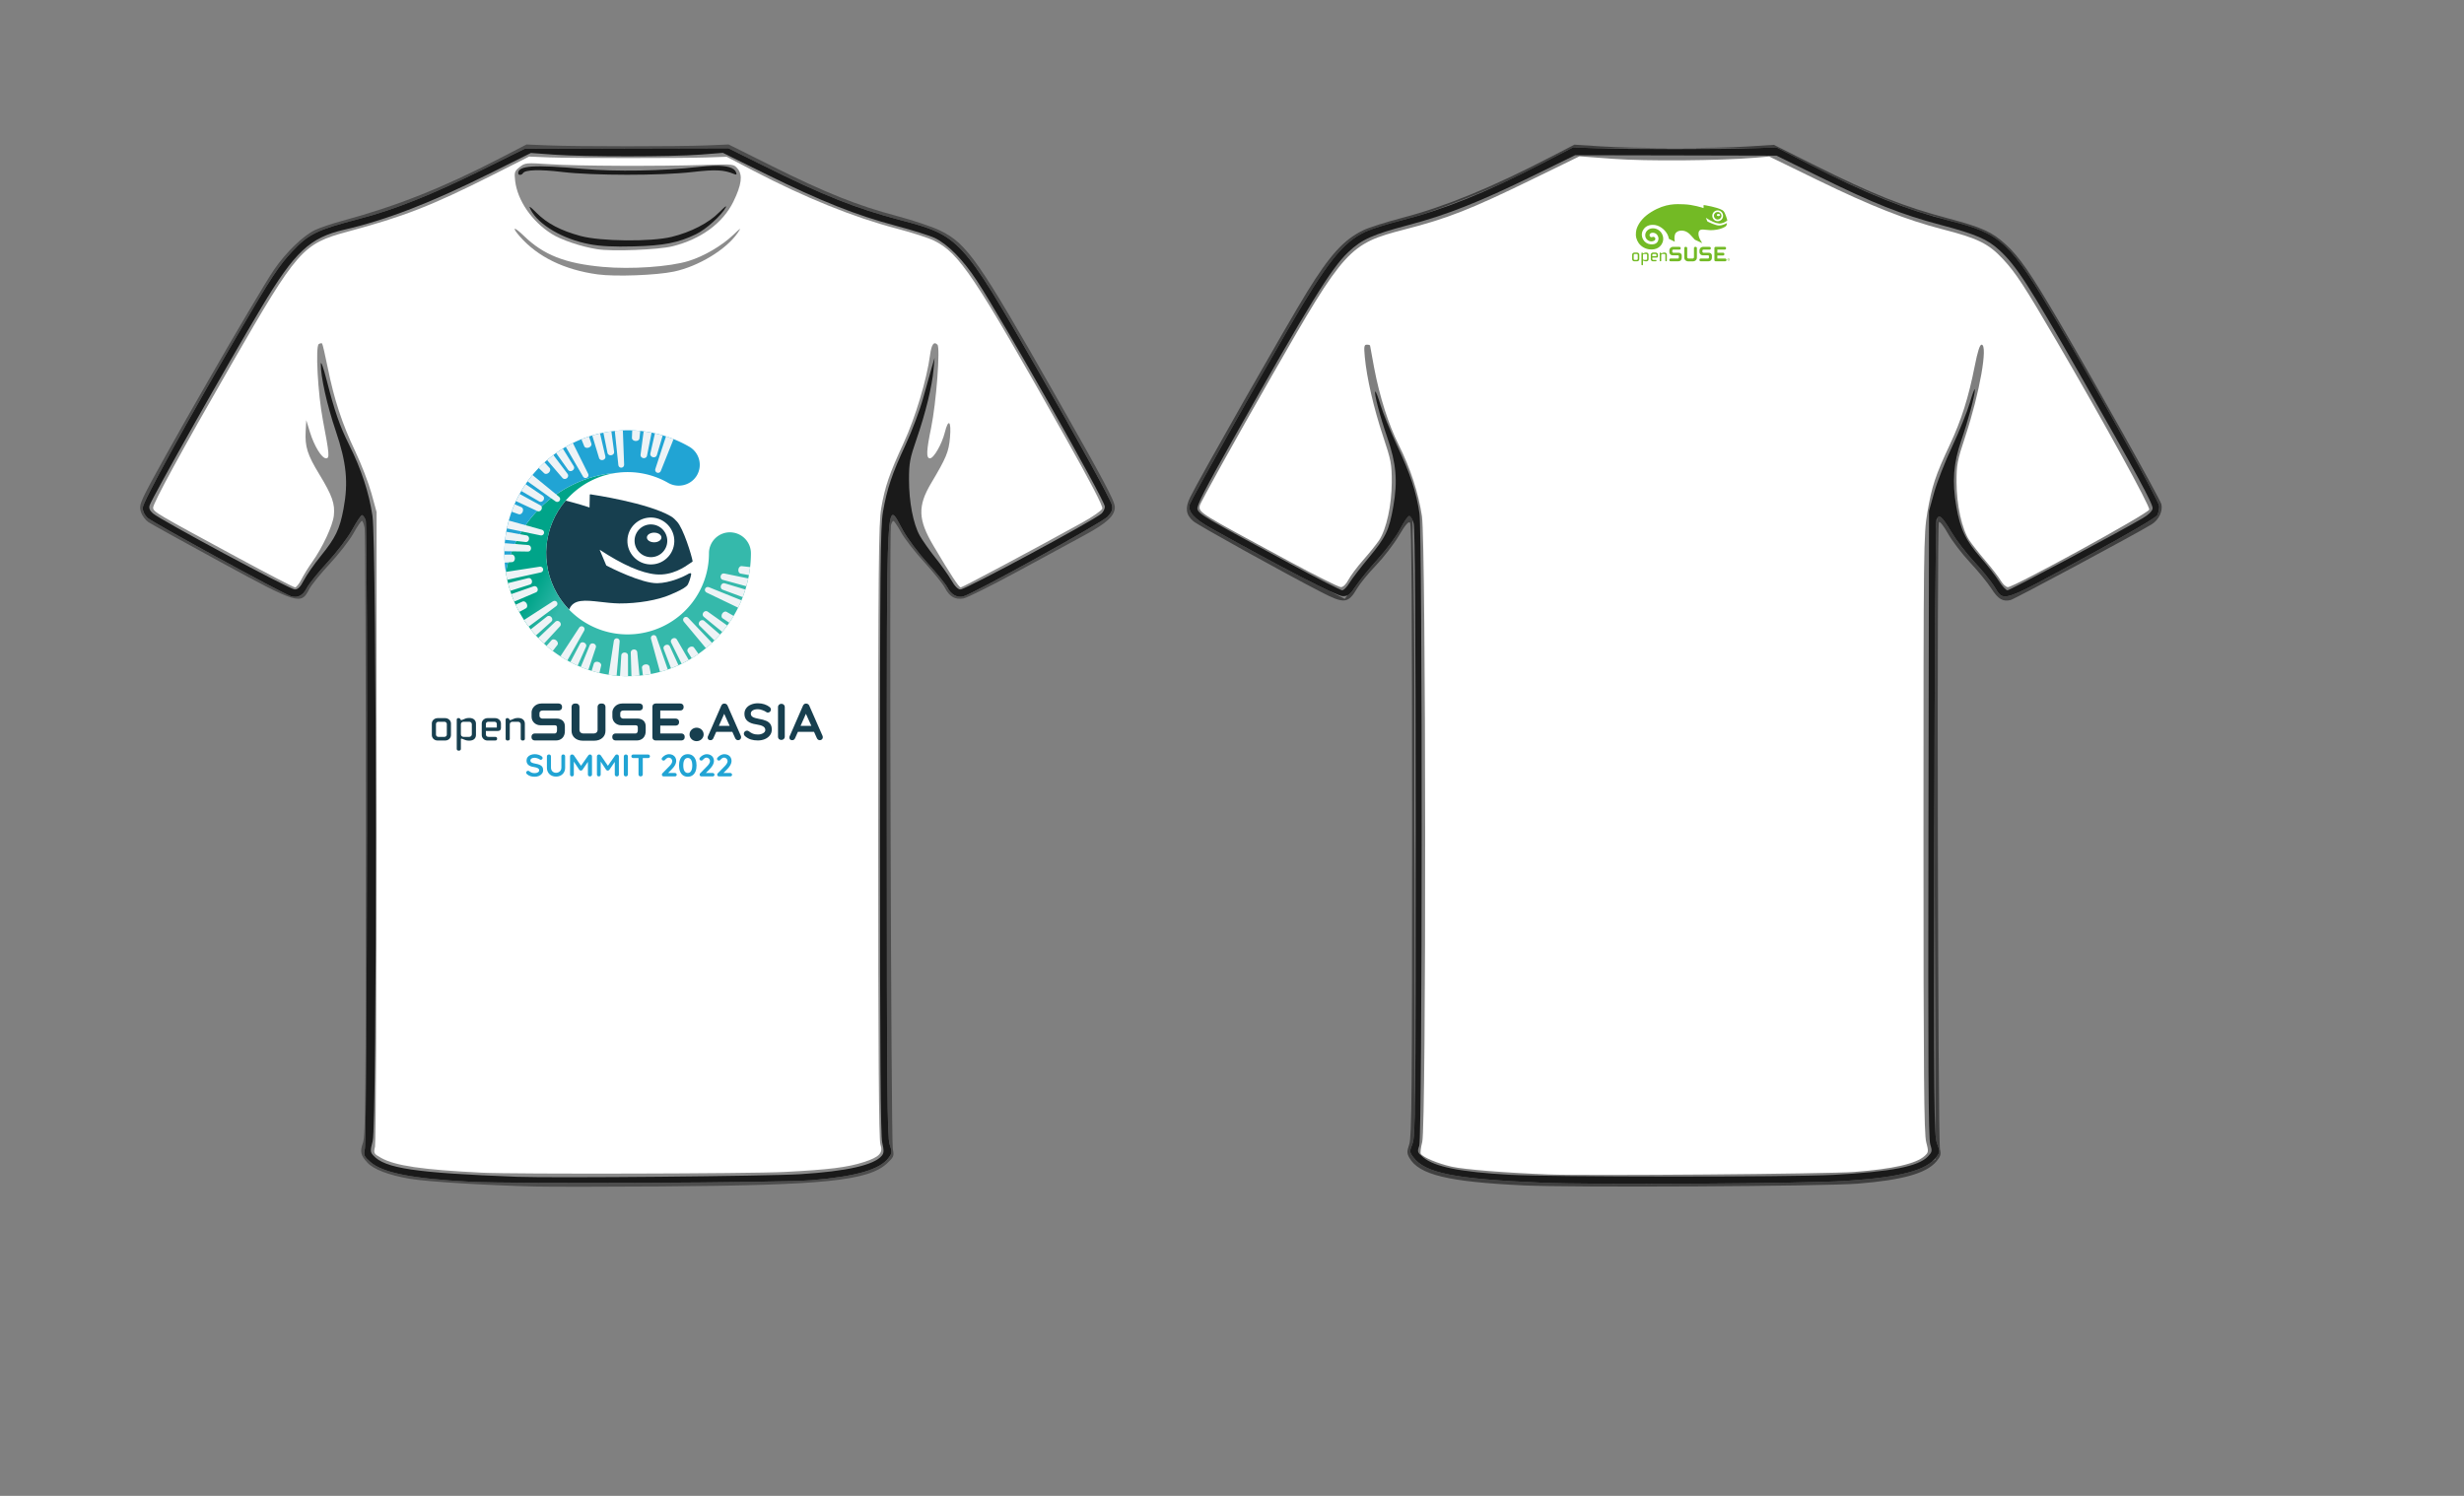 <?xml version="1.0" encoding="UTF-8" standalone="no"?>
<!-- Created with Inkscape (http://www.inkscape.org/) -->

<svg
   width="1260"
   height="765"
   id="svg2"
   version="1.1"
   inkscape:version="1.2.1 (9c6d41e410, 2022-07-14)"
   sodipodi:docname="oSAS22-ID-white.svg"
   inkscape:export-filename="oSAS2-ID-white.png"
   inkscape:export-xdpi="300"
   inkscape:export-ydpi="300"
   xmlns:inkscape="http://www.inkscape.org/namespaces/inkscape"
   xmlns:sodipodi="http://sodipodi.sourceforge.net/DTD/sodipodi-0.dtd"
   xmlns:xlink="http://www.w3.org/1999/xlink"
   xmlns="http://www.w3.org/2000/svg"
   xmlns:svg="http://www.w3.org/2000/svg"
   xmlns:rdf="http://www.w3.org/1999/02/22-rdf-syntax-ns#"
   xmlns:cc="http://creativecommons.org/ns#"
   xmlns:dc="http://purl.org/dc/elements/1.1/">
  <rect width="100%" height="100%" fill="#808080" stroke="none"/>
  <defs
     id="defs4">
    <clipPath
       clipPathUnits="userSpaceOnUse"
       id="clipPath1505">
      <g
         id="g1511">
        <g
           id="g1509"
           style="stroke-width:1">
          <path
             d="M 99.351,55.057 H 275.628 V 165.395 H 99.351 Z"
             id="path1507"
             style="stroke-width:1" />
        </g>
      </g>
    </clipPath>
    <linearGradient
       inkscape:collect="always"
       xlink:href="#linearGradient31283"
       id="linearGradient31285"
       x1="647.101"
       y1="408.457"
       x2="610.72"
       y2="389.059"
       gradientUnits="userSpaceOnUse"
       gradientTransform="matrix(0.996,0,0,0.994,-136.862,77.393)" />
    <linearGradient
       inkscape:collect="always"
       id="linearGradient31283">
      <stop
         style="stop-color:#35b9ab;stop-opacity:1"
         offset="0"
         id="stop31279" />
      <stop
         style="stop-color:#00a489;stop-opacity:1"
         offset="1"
         id="stop31281" />
    </linearGradient>
    <clipPath
       clipPathUnits="userSpaceOnUse"
       id="clipPath1374">
      <g
         id="g1380">
        <g
           id="g1378"
           style="stroke-width:1">
          <path
             d="M 99.351,55.057 H 275.628 V 165.395 H 99.351 Z"
             id="path1376"
             style="stroke-width:1" />
        </g>
      </g>
    </clipPath>
    <clipPath
       clipPathUnits="userSpaceOnUse"
       id="clipPath1389">
      <g
         id="g1395">
        <g
           id="g1393"
           style="stroke-width:1">
          <path
             d="M 99.351,55.057 H 275.628 V 165.395 H 99.351 Z"
             id="path1391"
             style="stroke-width:1" />
        </g>
      </g>
    </clipPath>
    <clipPath
       clipPathUnits="userSpaceOnUse"
       id="clipPath1479">
      <g
         id="g1485">
        <g
           id="g1483"
           style="stroke-width:1">
          <path
             d="M 99.351,55.057 H 275.628 V 165.395 H 99.351 Z"
             id="path1481"
             style="stroke-width:1" />
        </g>
      </g>
    </clipPath>
    <clipPath
       clipPathUnits="userSpaceOnUse"
       id="clipPath1434">
      <g
         id="g1440">
        <g
           id="g1438"
           style="stroke-width:1">
          <path
             d="M 99.351,55.057 H 275.628 V 165.395 H 99.351 Z"
             id="path1436"
             style="stroke-width:1" />
        </g>
      </g>
    </clipPath>
    <clipPath
       clipPathUnits="userSpaceOnUse"
       id="clipPath1464">
      <g
         id="g1470">
        <g
           id="g1468"
           style="stroke-width:1">
          <path
             d="M 99.351,55.057 H 275.628 V 165.395 H 99.351 Z"
             id="path1466"
             style="stroke-width:1" />
        </g>
      </g>
    </clipPath>
    <clipPath
       clipPathUnits="userSpaceOnUse"
       id="clipPath1449">
      <g
         id="g1455">
        <g
           id="g1453"
           style="stroke-width:1">
          <path
             d="M 99.351,55.057 H 275.628 V 165.395 H 99.351 Z"
             id="path1451"
             style="stroke-width:1" />
        </g>
      </g>
    </clipPath>
    <clipPath
       clipPathUnits="userSpaceOnUse"
       id="clipPath1419">
      <g
         id="g1425">
        <g
           id="g1423"
           style="stroke-width:1">
          <path
             d="M 99.351,55.057 H 275.628 V 165.395 H 99.351 Z"
             id="path1421"
             style="stroke-width:1" />
        </g>
      </g>
    </clipPath>
    <clipPath
       clipPathUnits="userSpaceOnUse"
       id="clipPath1404">
      <g
         id="g1410">
        <g
           id="g1408"
           style="stroke-width:1">
          <path
             d="M 99.351,55.057 H 275.628 V 165.395 H 99.351 Z"
             id="path1406"
             style="stroke-width:1" />
        </g>
      </g>
    </clipPath>
  </defs>
  <sodipodi:namedview
     id="base"
     pagecolor="#ffffff"
     bordercolor="#666666"
     borderopacity="1.0"
     inkscape:pageopacity="0.0"
     inkscape:pageshadow="2"
     inkscape:zoom="1.1168156"
     inkscape:cx="595.89067"
     inkscape:cy="358.16119"
     inkscape:document-units="px"
     inkscape:current-layer="g3908"
     showgrid="false"
     inkscape:window-width="1920"
     inkscape:window-height="1011"
     inkscape:window-x="0"
     inkscape:window-y="32"
     inkscape:window-maximized="1"
     showguides="false"
     inkscape:showpageshadow="2"
     inkscape:pagecheckerboard="0"
     inkscape:deskcolor="#d1d1d1" />
  <g
     style="display:inline"
     inkscape:label="oSAS22"
     inkscape:groupmode="layer"
     id="g3908"
     transform="translate(0,-287.362)">
    <path
       style="color:#000000;display:inline;overflow:visible;visibility:visible;fill:#ffffff;fill-opacity:1;fill-rule:nonzero;stroke:none;stroke-width:2.5;marker:none;enable-background:accumulate"
       d="m 804.42,362.738 -17.5,9.062 c -6.915,3.578 -13.432,6.778 -19.688,9.688 -0.073,0.034 -0.146,0.06 -0.219,0.094 -12.61,5.52 -25.366,10.609 -38.375,15.062 -0.022,0.007 -0.041,0.024 -0.062,0.031 -0.166,0.051 -0.334,0.105 -0.5,0.156 -4.132,1.274 -8.229,2.43 -12.344,3.469 -6.711,1.694 -14.586,4.184 -17.5,5.562 -11.694,5.532 -19.373,15.236 -39.562,49.875 -15.385,26.396 -49.484,87.091 -50.219,89.406 -1.224,3.856 1.944,7.412 11.125,12.531 27.818,15.51 50.595,27.539 61.062,32.312 2.34,1.227 4.693,2.426 7.031,3.656 0.439,-0.607 0.892,-1.207 1.344,-1.812 1.301,-0.565 2.383,-1.873 4.375,-4.844 1.936,-2.888 7.051,-9.136 11.375,-13.906 4.324,-4.77 9.412,-11.634 11.281,-15.25 1.87,-3.616 3.932,-6.592 4.594,-6.594 0.47,-9.9e-4 1.115,0.86 1.656,2.094 0.124,2.258 0.139,4.523 0.062,6.812 1.449,58.141 0.612,116.314 1.031,174.469 0.075,39.594 0.113,79.187 0.156,118.781 -0.239,13.414 -0.631,17.358 -1.25,18.906 -1.563,3.908 -1.548,4.23 0.344,6.781 6.124,8.259 20.963,11.207 65.781,13.125 26.694,1.142 133.512,0.503 155.5,-0.938 24.865,-1.629 38.131,-4.603 44.312,-10.062 0.483,-0.283 0.963,-0.574 1.438,-0.875 4e-4,-0.198 -4e-4,-0.396 0,-0.594 0.185,-0.219 0.364,-0.431 0.531,-0.656 1.872,-2.531 1.886,-2.845 0.312,-7 -0.358,-0.945 -0.629,-2.502 -0.844,-6.125 0.038,-59.651 -0.39,-119.285 -0.469,-178.938 0.167,-62.192 0.511,-113.052 0.875,-128.625 0.121,-1.984 0.278,-3.962 0.469,-5.938 0.01,-0.013 0.023,-0.018 0.031,-0.031 1.282,-2.089 2.758,-0.561 7.312,7.062 2.499,4.183 7.648,10.909 11.437,14.938 3.789,4.029 8.416,9.675 10.281,12.562 5.477,8.479 2.049,9.6 50.125,-16.531 18.657,-10.141 32.776,-18.415 33.406,-19.594 0.601,-1.122 1.041,-3.194 1,-4.625 -0.073,-2.562 -29.554,-55.872 -52,-94 -24.325,-41.321 -28.509,-45.265 -55.187,-52 -0.125,-0.032 -0.251,-0.062 -0.375,-0.094 -6.142,-1.841 -12.381,-3.482 -18.406,-5.469 -1.295,-0.427 -2.605,-0.878 -3.875,-1.344 -1.27,-0.465 -2.511,-0.954 -3.75,-1.469 -11.004,-4.038 -21.692,-8.92 -32.312,-13.938 -0.962,-0.454 -1.914,-0.919 -2.875,-1.375 -3.37,-1.666 -6.848,-3.423 -10.438,-5.281 l -16.5,-8.531 -12,0.438 c -0.325,0.012 -0.864,0.02 -1.219,0.031 -25.46,-10e-4 -50.916,-0.101 -76.375,0.031 -0.049,-0.001 -0.108,10e-4 -0.156,0 -0.698,-0.021 -1.649,-0.04 -2.25,-0.062 l -12,-0.438 z"
       id="path3910"
       inkscape:connector-curvature="0" />
    <path
       style="fill:#ffffff;fill-opacity:1"
       d="m 372.487,363.188 -52.125,0.125 -52.094,0.156 -21.406,10.594 c -25.904,12.857 -44.929,20.472 -63.25,25.25 -21.499,5.607 -25.749,7.674 -34.156,16.625 -6.806,7.246 -10.757,13.225 -27.219,41.375 -26.389,45.125 -49.25,86.778 -49.25,89.75 0,1.732 0.979,3.745 2.469,5.125 2.533,2.347 69.298,38.847 73.281,40.062 3.528,1.077 6.149,-0.261 8.188,-4.25 1.033,-2.023 5.772,-7.901 10.531,-13.062 4.952,-5.371 10.374,-12.535 12.688,-16.75 2.223,-4.051 4.455,-7.375 4.969,-7.375 0.514,0 1.367,1.174 1.906,2.594 1.158,3.045 0.732,315.891 -0.438,321.469 -0.683,3.257 -0.449,3.855 2.812,6.719 6.36,5.584 21.491,8.575 51.094,10.125 22.642,1.185 158.583,0.556 174.781,-0.812 22.532,-1.903 34.646,-5.428 39.062,-11.344 1.862,-2.494 1.912,-2.996 0.594,-6.969 -1.204,-3.628 -1.438,-28.221 -1.438,-160.781 0,-178.519 -0.506,-169.08 8.281,-153.219 2.406,4.344 7.973,11.746 12.719,16.938 4.64,5.075 9.118,10.573 9.969,12.219 1.904,3.681 4.965,5.418 8.125,4.625 4.873,-1.223 70.982,-37.735 73.781,-40.75 2.22,-2.391 2.693,-3.689 2.25,-5.906 -0.535,-2.676 -16.957,-32.589 -38.406,-69.906 -38.381,-66.775 -39.438,-67.908 -70.031,-75.969 -22.86,-6.023 -39.028,-12.472 -70.188,-27.969 l -17.5,-8.688 z"
       id="path3912"
       inkscape:connector-curvature="0" />
    <path
       style="opacity:0.5;fill:#000000"
       d="m 805.102,361.339 -12,6.219 c -30.353,15.703 -54.121,25.465 -75.875,31.156 -8.315,2.175 -17.358,5.061 -20.125,6.406 -9.947,4.835 -16.968,12.533 -28.688,31.5 -10.154,16.434 -55.321,95.769 -59.844,105.125 -2.62,5.42 -2.161,8.864 1.625,12.156 2.362,2.054 46.303,26.414 65.5,36.312 11.712,6.039 13.74,5.811 18.281,-1.938 1.417,-2.417 5.758,-7.723 9.656,-11.781 3.899,-4.058 9.156,-10.871 11.688,-15.156 3.325,-5.628 4.931,-7.475 5.719,-6.688 0.779,0.779 1.062,45.784 1.062,157.281 0,133.54 -0.202,156.838 -1.438,160.562 -1.265,3.814 -1.257,4.674 0.031,6.969 4.877,8.688 19.78,12.296 58.406,14.125 24.895,1.179 153.682,0.497 171,-0.906 22.992,-1.863 34.988,-5.27 40.125,-11.375 2.093,-2.487 2.438,-3.619 1.812,-6.125 -1.086,-4.354 -1.64,-319.735 -0.562,-320.812 0.506,-0.506 2.482,1.988 4.656,5.875 2.079,3.717 7.141,10.356 11.25,14.75 4.11,4.394 8.996,10.361 10.844,13.25 3.53,5.518 5.947,6.97 9.938,5.969 2.126,-0.534 64.005,-33.74 72.094,-38.688 3.655,-2.235 5.853,-6.822 4.969,-10.344 -0.692,-2.756 -34.617,-63.323 -52.406,-93.562 -14.595,-24.811 -20.129,-32.811 -27.094,-39.188 -7.048,-6.453 -12.24,-8.804 -29.125,-13.281 -23.357,-6.194 -38.815,-12.371 -69.5,-27.719 l -20,-10 -13.5,0.844 c -17.621,1.086 -57.898,1.042 -75,-0.062 l -13.5,-0.875 z m 2.562,5.969 17.219,1.281 c 16.624,1.253 54.366,0.973 72.531,-0.562 l 7.312,-0.625 24.688,12.031 c 27.335,13.313 45.352,20.411 64.187,25.25 17.756,4.562 23.267,7.265 30.656,15.188 6.532,7.004 10.86,13.62 27.594,42.25 23.861,40.825 47.776,84.343 47.188,85.875 -0.849,2.211 -69.097,39.625 -72.281,39.625 -0.946,0 -2.556,-1.462 -3.594,-3.25 -1.037,-1.788 -4.551,-6.348 -7.812,-10.156 -3.262,-3.808 -7.002,-8.551 -8.312,-10.531 -3.764,-5.688 -6.503,-18.06 -6.531,-29.562 -0.022,-9.226 0.322,-11.043 4.531,-23.75 7.305,-22.051 11.667,-46.75 8.25,-46.75 -0.887,0 -2.014,3.557 -3.438,10.75 -3.258,16.463 -6.795,27.635 -12.844,40.562 -7.309,15.62 -9.111,21.015 -11.437,34.531 -1.88,10.922 -1.969,17.1 -1.969,164.031 0,124.709 0.276,153.637 1.375,157.875 1.27,4.898 1.228,5.304 -0.75,7.125 -4.363,4.015 -16.179,6.705 -36.125,8.219 -13.197,1.001 -136.567,2.012 -156,1.281 -22.237,-0.836 -43.287,-2.521 -49.844,-4 -6.987,-1.576 -14.545,-4.741 -15.719,-6.562 -0.325,-0.504 0.013,-3.221 0.75,-6.062 2.091,-8.06 1.945,-306.092 -0.156,-320.031 -1.793,-11.898 -5.928,-24.597 -11.875,-36.438 -5.256,-10.466 -9.768,-24.627 -12.594,-39.562 -1.124,-5.94 -2.062,-11.003 -2.062,-11.25 0,-0.247 -0.72,-0.469 -1.625,-0.469 -1.415,0 -1.571,0.896 -1.062,6.344 1,10.71 4.541,26.085 9.281,40.344 4.188,12.597 4.523,14.376 4.5,23.719 -0.029,11.604 -2.721,23.962 -6.469,29.625 -1.302,1.967 -4.938,6.485 -8.062,10.031 -3.125,3.546 -6.55,8.125 -7.625,10.188 -1.218,2.335 -2.69,3.75 -3.875,3.75 -1.047,0 -12.839,-5.88 -26.219,-13.094 -47.034,-25.359 -46.378,-24.958 -45.938,-28.562 0.168,-1.374 17.094,-31.843 37.125,-66.844 36.945,-64.553 39.282,-67.121 67.5,-74.375 22.293,-5.731 33.878,-10.289 65.75,-25.844 l 23.781,-11.594 z"
       id="path3924"
       inkscape:connector-curvature="0" />
    <path
       style="fill:#1a1a1a"
       d="m 804.42,362.738 -17.5,9.062 c -27.658,14.312 -49.24,22.959 -71.188,28.5 -6.711,1.694 -14.586,4.184 -17.5,5.562 -11.694,5.532 -19.373,15.236 -39.562,49.875 -15.385,26.396 -49.484,87.091 -50.219,89.406 -1.224,3.856 1.944,7.412 11.125,12.531 36.269,20.222 64.07,34.562 67.031,34.562 2.813,0 3.739,-0.713 6.781,-5.25 1.936,-2.888 7.051,-9.136 11.375,-13.906 4.324,-4.77 9.412,-11.634 11.281,-15.25 1.87,-3.616 3.932,-6.592 4.594,-6.594 0.662,-0.002 1.677,1.688 2.25,3.75 0.701,2.525 1.027,54.296 1.031,158.469 0.005,141.038 -0.131,155.11 -1.625,158.844 -1.563,3.908 -1.548,4.23 0.344,6.781 6.124,8.259 20.963,11.207 65.781,13.125 26.694,1.142 133.512,0.503 155.5,-0.938 27.931,-1.83 41.222,-5.344 46.281,-12.188 1.872,-2.531 1.886,-2.845 0.312,-7 -1.509,-3.984 -1.629,-17.502 -1.375,-160.844 0.153,-86.493 0.674,-157.291 1.156,-158.281 1.362,-2.796 2.705,-1.652 7.594,6.531 2.499,4.183 7.648,10.909 11.437,14.938 3.789,4.029 8.416,9.675 10.281,12.562 5.477,8.479 2.049,9.6 50.125,-16.531 18.657,-10.141 32.776,-18.415 33.406,-19.594 0.601,-1.122 1.041,-3.194 1,-4.625 -0.073,-2.562 -29.554,-55.872 -52,-94 -24.325,-41.321 -28.509,-45.265 -55.187,-52 -22.169,-5.597 -43.314,-14.102 -72.031,-28.969 l -16.5,-8.531 -12,0.438 c -15.483,0.576 -64.517,0.576 -80,0 l -12,-0.438 z m 1,4 51.5,0.094 51.5,0.125 22.5,11.062 c 27.427,13.491 41.408,19.042 61.281,24.312 18.268,4.845 24.082,7.334 30.312,13.062 8.474,7.792 14.921,17.747 40.406,62.344 29.916,52.351 38.16,67.525 37.844,69.688 -0.199,1.361 -2.098,3.205 -5,4.906 -12.884,7.554 -67.906,36.906 -69.188,36.906 -0.812,0 -2.806,-2.138 -4.438,-4.75 -1.632,-2.612 -5.746,-7.9 -9.125,-11.75 -7.895,-8.996 -10.633,-14.769 -12.656,-26.5 -2.155,-12.497 -1.438,-22.1 2.562,-33.625 3.496,-10.07 7.048,-23.304 6.969,-26.031 -0.029,-1.008 -1.191,1.981 -2.562,6.656 -1.371,4.675 -5.428,14.757 -9.031,22.406 -3.603,7.649 -7.76,18.224 -9.219,23.5 l -2.656,9.594 -0.281,160 c -0.229,123.236 -0.027,160.853 0.906,163.75 1.112,3.453 1.007,3.979 -1.156,6.281 -4.824,5.134 -18.75,7.841 -48.469,9.438 -22.048,1.184 -144.133,1.144 -165.5,-0.062 -25.34,-1.431 -38.335,-4.062 -44.062,-8.844 -3.066,-2.56 -3.192,-2.881 -2.094,-6.031 1.586,-4.55 1.676,-312.763 0.094,-323.344 -1.658,-11.092 -4.582,-19.977 -11.438,-34.688 -3.461,-7.425 -7.287,-16.796 -8.5,-20.812 -1.213,-4.017 -2.417,-7.083 -2.656,-6.844 -0.736,0.736 2.374,12.631 6.156,23.562 4.548,13.143 5.342,22.133 3.094,35.031 -2.162,12.403 -3.859,15.913 -12.75,26.594 -4.104,4.93 -8.47,10.656 -9.719,12.719 -1.249,2.062 -2.906,3.75 -3.688,3.75 -0.781,0 -12.801,-6.136 -26.688,-13.625 -43.661,-23.547 -46.699,-25.336 -47.344,-27.906 -0.453,-1.803 3.761,-10.035 18.188,-35.656 39.198,-69.615 50.173,-87.463 58.969,-95.781 6.896,-6.522 12.312,-8.94 31.156,-13.938 19.336,-5.128 35.962,-11.696 63.156,-25 l 21.625,-10.594 z"
       id="path3926"
       inkscape:connector-curvature="0" />
    <g
       style="fill:#1a1a1a"
       id="g3928"
       transform="translate(-6.317,-38.755)">
      <path
         inkscape:connector-curvature="0"
         id="path3930"
         d="m 378.804,401.943 -52.125,0.125 -52.094,0.156 -21.406,10.594 c -25.904,12.857 -44.929,20.472 -63.25,25.25 -21.499,5.607 -25.749,7.674 -34.156,16.625 -6.806,7.246 -10.757,13.225 -27.219,41.375 -26.389,45.125 -49.25,86.778 -49.25,89.75 0,1.732 0.979,3.745 2.469,5.125 2.533,2.347 69.298,38.847 73.281,40.062 3.528,1.077 6.15,-0.261 8.188,-4.25 1.033,-2.023 5.772,-7.901 10.531,-13.062 4.952,-5.371 10.374,-12.535 12.687,-16.75 2.223,-4.051 4.455,-7.375 4.969,-7.375 0.514,0 1.367,1.174 1.906,2.594 1.158,3.045 0.733,315.891 -0.437,321.469 -0.683,3.257 -0.449,3.855 2.812,6.719 6.36,5.584 21.491,8.575 51.094,10.125 22.642,1.185 158.583,0.556 174.781,-0.812 22.532,-1.903 34.646,-5.428 39.062,-11.344 1.862,-2.494 1.912,-2.996 0.594,-6.969 -1.204,-3.628 -1.438,-28.221 -1.438,-160.781 0,-178.519 -0.506,-169.08 8.281,-153.219 2.406,4.344 7.973,11.746 12.719,16.938 4.64,5.075 9.118,10.573 9.969,12.219 1.904,3.681 4.965,5.418 8.125,4.625 4.873,-1.223 70.982,-37.735 73.781,-40.75 2.22,-2.391 2.693,-3.689 2.25,-5.906 -0.535,-2.676 -16.957,-32.589 -38.406,-69.906 -38.381,-66.775 -39.438,-67.908 -70.031,-75.969 -22.86,-6.023 -39.028,-12.472 -70.188,-27.969 l -17.5,-8.688 z m -2.812,2.344 22.406,11.062 c 27.608,13.62 45.744,20.829 65.906,26.188 8.525,2.266 17.525,5.095 20,6.281 6.689,3.207 14.464,11.073 21.469,21.75 13.452,20.504 65.531,112.396 65.531,115.625 0,1.137 -0.787,2.751 -1.75,3.594 -4.172,3.651 -69.448,38.781 -72.062,38.781 -1.304,0 -2.909,-1.612 -4.719,-4.75 -1.507,-2.612 -5.232,-7.821 -8.25,-11.594 -3.018,-3.773 -6.553,-8.823 -7.875,-11.188 -3.339,-5.974 -5.508,-17.218 -5.5,-28.594 0.006,-8.59 0.424,-10.836 3.938,-21 4.52,-13.076 7.85,-26.716 8.625,-35.375 l 0.531,-6 -1.469,5 c -0.807,2.75 -2.823,9.95 -4.5,16 -1.677,6.05 -5.676,16.625 -8.875,23.5 -6.991,15.024 -9.539,22.601 -11.562,34.375 -1.323,7.7 -1.531,29.413 -1.531,163.188 0,113.573 0.302,155.61 1.156,159.312 0.952,4.126 0.907,5.348 -0.25,6.75 -3.93,4.759 -17.83,7.909 -41.5,9.406 -16.247,1.028 -126.404,2.047 -144.906,1.344 -52.18,-1.983 -67.763,-4.29 -73.656,-10.969 -1.513,-1.714 -1.536,-2.429 -0.25,-7.375 2.226,-8.56 2.111,-304.661 -0.125,-319.719 -1.755,-11.818 -5.725,-23.864 -11.938,-36.312 -4.857,-9.731 -7.374,-17.027 -11.5,-33.125 -1.619,-6.32 -2.944,-9.981 -2.969,-8.25 -0.094,6.461 3.158,21.086 7.625,34.25 5.531,16.302 6.536,26.391 3.969,40 -1.96,10.395 -4.016,14.637 -11.687,24.125 -3.335,4.125 -7.177,9.637 -8.531,12.25 -1.829,3.528 -3.049,4.75 -4.719,4.75 -2.464,0 -68.782,-35.573 -72.531,-38.906 -1.634,-1.452 -2.116,-2.676 -1.656,-4.125 1.22,-3.844 40.443,-73.294 57.188,-101.25 17.022,-28.42 24.705,-35.63 42.281,-39.688 21.748,-5.021 44.213,-13.703 74.5,-28.781 l 21,-10.469 12,0.875 c 15.65,1.119 59.819,1.1 74.594,-0.031 l 11.594,-0.906 z"
         style="fill:#1a1a1a" />
      <path
         inkscape:connector-curvature="0"
         id="path3932"
         d="m 371.272,410.88 c -2.248,0.053 -4.816,0.262 -7.719,0.594 -18.223,2.085 -42.36,2.499 -59.25,1 -25.016,-2.22 -33,-1.694 -33,2.219 0,1.132 1.739,1.13 2.438,0 1.105,-1.788 8.43,-2.015 20.062,-0.625 15.778,1.885 50.523,1.897 66.531,0.031 11.762,-1.371 16.088,-1.161 21.25,0.969 1.349,0.556 1.596,0.352 1.125,-0.875 -0.906,-2.36 -4.694,-3.472 -11.438,-3.312 z"
         style="fill:#1a1a1a" />
      <path
         inkscape:connector-curvature="0"
         id="path3934"
         d="m 377.585,431.661 c -0.309,-0.014 -1.651,1.127 -3.5,3.031 -5.242,5.397 -14.431,10.146 -24.281,12.562 -10.578,2.595 -36.357,2.336 -46.656,-0.469 -10.172,-2.77 -17.049,-6.393 -22.438,-11.781 -3.672,-3.672 -4.208,-3.931 -3,-1.594 3.989,7.714 16.569,15.052 30.094,17.594 5.606,1.054 12.339,1.396 22.5,1.125 15.591,-0.415 22.805,-1.825 31.938,-6.25 5.225,-2.532 13.13,-9.684 15.281,-13.812 0.143,-0.275 0.166,-0.402 0.062,-0.406 z"
         style="fill:#1a1a1a" />
    </g>
    <rect
       inkscape:export-ydpi="90"
       inkscape:export-xdpi="90"
       inkscape:export-filename="/media/winardiaris/Data/AA/2015.gnome.asia/logo/Logo_blue.png"
       y="1100.117"
       x="114.338"
       height="350.246"
       width="916.029"
       id="rect4098"
       style="color:#000000;display:inline;overflow:visible;visibility:visible;opacity:0;fill:#000000;fill-opacity:1;fill-rule:nonzero;stroke:none;stroke-width:5;marker:none;enable-background:accumulate" />
    <g
       id="g3914"
       style="opacity:0.5;fill:#1a1a1a"
       transform="translate(-6.412,-38.705)">
      <path
         inkscape:connector-curvature="0"
         id="path3916"
         d="m 275.656,399.956 -13.812,7.156 c -28.893,14.951 -52.786,24.427 -80.344,31.875 -5.225,1.412 -11.525,3.538 -14,4.719 -6,2.863 -14.76,11.314 -20.812,20.094 -8.526,12.367 -61.131,103.854 -66.844,116.25 -1.969,4.272 -2.153,5.597 -1.25,8.188 0.592,1.699 2.279,3.898 3.75,4.875 1.471,0.977 18.181,10.229 37.156,20.562 39.351,21.429 40.87,21.876 45.031,13.719 1.069,-2.095 5.751,-7.888 10.406,-12.875 4.656,-4.987 10.126,-11.987 12.125,-15.562 1.999,-3.575 3.976,-6.5 4.406,-6.5 0.431,0 1.065,1.688 1.406,3.75 0.341,2.062 0.619,72.657 0.625,156.875 0.009,131.798 -0.179,153.715 -1.438,157.281 -1.668,4.728 -1.289,6.478 2.281,10.344 3.16,3.42 10.795,6.321 21.5,8.188 8.469,1.477 39.461,3.4 64.156,3.969 7.7,0.177 36.557,0.161 64.125,-0.031 83.858,-0.586 106.453,-2.9 115.969,-11.875 3.376,-3.184 3.586,-3.731 2.875,-7.219 -0.87,-4.267 -1.815,-315.544 -0.969,-319.031 0.3,-1.238 0.879,-2.226 1.281,-2.219 0.402,0.007 2.176,2.635 3.938,5.844 1.762,3.208 7.071,10.046 11.812,15.219 4.742,5.173 9.502,11.081 10.562,13.125 2.356,4.541 5.157,6.163 9.438,5.469 1.786,-0.29 14.224,-6.475 27.625,-13.75 13.401,-7.275 28.844,-15.647 34.344,-18.625 11.515,-6.235 15.5,-9.929 15.5,-14.375 0,-2.992 -5.524,-13.422 -30,-56.469 -39.71,-69.84 -45.537,-78.209 -59.312,-84.938 -3.937,-1.923 -13.938,-5.285 -22.188,-7.469 -20.012,-5.297 -36.446,-11.86 -63.5,-25.344 l -22.5,-11.219 -11,0.469 c -14.56,0.589 -67.05,0.585 -81.156,0 l -11.188,-0.469 z m 1.344,6.188 10,0.406 c 12.442,0.475 67.518,0.491 81,0.031 l 10,-0.344 13.5,7.062 c 26.745,13.96 51.465,23.922 73.625,29.719 7.637,1.997 16.125,4.737 18.875,6.094 13.034,6.431 20.509,17.625 67.531,101.219 12.786,22.73 18.957,34.646 18.562,35.844 -0.325,0.987 -4.986,4.226 -10.344,7.188 -25.006,13.821 -61.148,33.094 -62.031,33.094 -0.949,0 -5.044,-6.234 -13.969,-21.281 -7.886,-13.297 -8.16,-20.247 -1.219,-31.938 7.87,-13.254 9.057,-16.072 9.688,-23.594 0.7,-8.354 -0.83,-9.759 -2.656,-2.438 -1.485,5.952 -5.666,13.25 -7.594,13.25 -2.009,0 -1.853,-3.777 0.594,-15.625 2.637,-12.771 4.764,-40.955 3.219,-42.5 -1.848,-1.848 -3.051,-0.132 -3.781,5.375 -1.639,12.363 -7.51,31.942 -13.438,44.75 -7.376,15.937 -9.569,22.277 -11.531,33.531 -1.319,7.564 -1.531,29.644 -1.531,165.469 0,112.569 0.325,157.611 1.125,159.906 1.501,4.306 -0.475,6.411 -8.469,9 -8.399,2.72 -17.781,3.877 -40.656,5.062 -17.021,0.882 -138.155,1.182 -154.5,0.375 -30.821,-1.521 -44.521,-3.548 -51.719,-7.594 -3.74,-2.102 -3.877,-2.346 -3.094,-5.719 0.451,-1.94 0.812,-75.756 0.812,-164.031 l 0,-160.5 -2.656,-9.656 c -1.467,-5.309 -5.18,-14.916 -8.25,-21.375 -6.718,-14.134 -10.732,-26.301 -14.031,-42.562 -1.356,-6.682 -2.672,-12.36 -2.938,-12.625 -0.265,-0.265 -1.02,-0.131 -1.688,0.281 -1.797,1.11 -0.493,25.396 2.094,38.938 3.339,17.479 3.509,19.5 1.625,19.5 -2.219,0 -6.067,-6.285 -8.281,-13.5 l -1.844,-6 -0.312,5.719 c -0.415,7.811 0.911,11.995 6.906,21.844 6.676,10.967 8.173,15.235 7.5,21.25 -0.58,5.181 -5.802,16.341 -11.156,23.844 -1.829,2.563 -4.259,6.501 -5.406,8.75 -1.147,2.249 -2.603,4.094 -3.25,4.094 -0.647,0 -13.596,-6.708 -28.75,-14.906 -42.694,-23.098 -43.518,-23.576 -43.844,-25.75 -0.294,-1.958 14.622,-29.302 40.281,-73.844 33.587,-58.303 36.119,-61.204 59.156,-67.406 28.887,-7.778 42.907,-13.232 73.844,-28.812 l 19,-9.594 z"
         style="fill:#1a1a1a" />
      <path
         id="path3918"
         d="m 312.015,466.395 c -17,-2.324 -30.594,-8.94 -39.723,-19.332 -4.475,-5.093 -3.135,-5.372 1.973,-0.411 10.109,9.819 21.106,14.145 40.436,15.909 14.452,1.319 34.201,-0.047 43.866,-3.033 7.834,-2.42 16.926,-7.741 22.857,-13.376 3.967,-3.768 4.189,-3.867 2.218,-0.989 -5.821,8.497 -20.099,17.162 -32.627,19.8 -8.989,1.893 -29.988,2.664 -39,1.432 z"
         style="fill:#1a1a1a"
         inkscape:connector-curvature="0" />
      <path
         id="path3920"
         d="m 311.83,453.522 c -8.305,-1.32 -18.448,-4.742 -23.416,-7.9 -10.078,-6.407 -17.389,-17.052 -18.572,-27.042 -0.52,-4.388 -0.329,-4.972 2.303,-7.072 2.799,-2.233 3.187,-2.267 15.87,-1.426 13.578,0.901 54.741,1.066 79.328,0.317 14.272,-0.434 14.336,-0.426 16.342,2.038 2.591,3.183 1.928,8.178 -2.216,16.697 -5.346,10.991 -16.647,19.297 -31.13,22.882 -7.288,1.804 -30.833,2.724 -38.509,1.504 z"
         style="fill:#1a1a1a"
         inkscape:connector-curvature="0" />
      <path
         id="path3922"
         d="m 276.319,418.26 c 1.58,-1.58 9.93,-1.569 30.365,0.039 13.712,1.079 20.364,1.082 37.5,0.014 25.049,-1.561 32.813,-1.525 34.846,0.163 1.804,1.498 2.977,0.713 2.151,-1.44 -0.971,-2.53 -5.604,-2.973 -18.166,-1.737 -15.554,1.53 -55.592,1.516 -71.238,-0.025 -13.02,-1.283 -17.472,-0.677 -18.076,2.46 -0.386,2.006 0.882,2.261 2.617,0.526 z"
         style="fill:#1a1a1a"
         inkscape:connector-curvature="0" />
    </g>
    <g
       transform="matrix(0.156,0,0,0.156,796.731,326.812)"
       id="layer1"
       inkscape:label="Layer 1"
       style="fill:#73ba25">
      <path
         inkscape:connector-curvature="0"
         style="clip-rule:evenodd;fill:#73ba25;fill-opacity:1;fill-rule:evenodd"
         id="Geeko"
         d="m 523.715,442.053 c -3.311,-0.119 -6.451,1.051 -8.85,3.301 -2.399,2.25 -3.815,5.298 -3.915,8.599 -0.23,6.821 5.111,12.559 11.916,12.81 3.309,0.1 6.465,-1.07 8.878,-3.32 2.41,-2.261 3.795,-5.311 3.901,-8.599 0.23,-6.819 -5.109,-12.549 -11.93,-12.791 z m 2.021,13.512 c -3.031,0 -5.479,-1.64 -5.479,-3.65 0,-2.029 2.448,-3.66 5.479,-3.66 3.031,0 5.486,1.631 5.486,3.66 0,2.01 -2.457,3.65 -5.486,3.65 z m 27.153,15.799 c 0.805,-0.531 1.396,-0.972 1.645,-1.07 l 0.268,-0.419 c -0.68,-4.279 -7.059,-25.029 -11.884,-30.019 -1.329,-1.359 -2.394,-2.699 -4.55,-3.96 -17.454,-10.171 -58.863,-16.309 -60.803,-16.59 l -0.33,0.091 -0.125,0.3 c 0,0 -0.16,8.58 -0.184,9.539 -4.229,-1.421 -34.972,-11.351 -63.791,-12.351 -24.44,-0.859 -60.033,-4.02 -107.196,24.98 l -1.394,0.868 c -22.19,13.841 -37.51,30.91 -45.518,50.739 -2.512,6.24 -5.889,20.32 -2.541,33.569 1.442,5.791 4.13,11.611 7.756,16.819 8.194,11.77 21.944,19.58 36.749,20.899 20.904,1.87 36.733,-7.519 42.363,-25.099 3.871,-12.13 0,-29.928 -14.839,-39.008 -12.07,-7.391 -25.049,-5.711 -32.578,-0.73 -6.531,4.33 -10.23,11.06 -10.165,18.451 0.151,13.11 11.444,20.078 19.564,20.099 2.359,0 4.728,-0.41 7.399,-1.28 0.951,-0.289 1.845,-0.649 2.831,-1.259 l 0.309,-0.181 0.195,-0.13 -0.065,0.039 c 1.85,-1.261 2.964,-3.311 2.964,-5.511 0,-0.6 -0.084,-1.208 -0.256,-1.821 -0.959,-3.32 -4.239,-5.328 -7.638,-4.709 l -0.46,0.109 -0.621,0.189 -0.901,0.31 c -1.87,0.46 -3.269,0.5 -3.569,0.51 -0.951,-0.061 -5.625,-1.461 -5.625,-6.58 v -0.07 c 0,-1.88 0.754,-3.199 1.17,-3.92 1.454,-2.28 5.435,-4.518 10.814,-4.05 7.059,0.61 12.149,4.23 15.52,11.06 3.129,6.349 2.31,14.159 -2.11,19.88 -4.39,5.668 -12.205,8.078 -22.599,6.959 -10.481,-1.159 -19.34,-7.191 -24.303,-16.579 -4.856,-9.178 -5.121,-20.059 -0.686,-28.418 10.609,-20.029 30.649,-19.82 41.637,-17.921 16.26,2.82 34.758,17.819 41.319,35.139 1.059,2.761 1.599,4.949 2.071,6.951 l 0.709,2.99 18.37,8.969 0.24,0.181 0.446,-0.04 0.081,-0.53 c -0.114,-0.41 -0.381,-0.789 -0.805,-5.93 -0.349,-4.562 -1.059,-17.051 5.228,-23.24 2.441,-2.419 6.161,-4.578 9.099,-5.269 12.04,-2.941 26.159,-0.912 39.507,14.539 6.91,7.98 10.279,11.619 11.97,13.249 l 0.589,0.531 0.695,0.519 c 0.554,0.302 22.954,10.621 22.954,10.621 l 0.461,-0.11 0.01,-0.479 c -0.149,-0.17 -14.199,-18.328 -11.698,-33.279 1.97,-11.909 11.447,-10.83 24.558,-9.35 4.279,0.5 9.152,1.059 14.196,1.172 14.084,0.089 29.254,-2.512 38.604,-6.602 6.049,-2.629 9.909,-4.379 12.328,-6.579 0.87,-0.721 1.321,-1.891 1.791,-3.15 l 0.33,-0.831 c 0.391,-1.021 0.966,-3.171 1.219,-4.35 0.102,-0.519 0.161,-1.068 -0.209,-1.359 l -1.294,0.24 c -4.106,2.471 -14.369,7.15 -23.965,7.35 -11.914,0.24 -35.898,-11.981 -38.399,-13.28 l -0.24,-0.279 c -0.589,-1.44 -4.19,-9.95 -4.96,-11.749 17.27,11.379 31.594,17.668 42.559,18.638 12.207,1.087 21.721,-5.574 25.785,-8.422 z m -47.347,-17.439 c 0.175,-4.73 2.155,-9.12 5.614,-12.34 3.46,-3.231 7.975,-4.9 12.708,-4.749 9.76,0.349 17.43,8.589 17.095,18.338 -0.184,4.73 -2.164,9.12 -5.614,12.33 -3.46,3.25 -7.964,4.92 -12.719,4.76 -9.75,-0.36 -17.411,-8.58 -17.084,-18.338 z" />
      <path
         inkscape:connector-curvature="0"
         style="fill:#73ba25;fill-opacity:1"
         id="path7"
         d="m 376.836,556.359 c -7.784,0 -12.065,6.58 -12.065,11.13 v 5.84 c 0,6.7 5.474,10.851 10.55,10.851 h 17.819 c 2.245,0 2.715,1.47 2.715,2.71 v 3.769 c 0,0.4 -0.081,4.02 -2.715,4.02 h -24.303 c -2.415,0 -4.16,1.68 -4.16,3.98 v 1.042 c 0,2.291 1.745,3.96 4.16,3.96 h 25.624 c 6.698,0 11.02,-4.66 11.02,-11.879 v -6.302 c 0,-6.779 -4.87,-9.809 -9.706,-9.809 h -17.533 c -2.639,0 -3.836,-1.98 -3.836,-3.38 v -3.48 c 0,-2.191 1.464,-3.46 4.025,-3.46 h 19.408 c 2.38,0 4.171,-1.71 4.171,-3.971 v -1.04 c 0,-2.269 -1.821,-3.981 -4.251,-3.981 z" />
      <path
         inkscape:connector-curvature="0"
         style="fill:#73ba25;fill-opacity:1"
         id="path9"
         d="m 449.698,556.359 c -2.301,0 -4.155,1.87 -4.155,4.171 v 29.838 c 0,2.391 -1.95,4.311 -4.311,4.311 h -13.545 c -2.369,0 -4.309,-1.92 -4.309,-4.311 v -29.838 c 0,-2.301 -1.87,-4.171 -4.169,-4.171 h -1.31 c -2.334,0 -4.171,1.842 -4.171,4.171 v 30.968 c 0,7.21 5.674,12.44 13.489,12.44 h 14.485 c 7.805,0 13.475,-5.228 13.475,-12.44 v -30.968 c 0,-2.329 -1.829,-4.171 -4.16,-4.171 z" />
      <path
         inkscape:connector-curvature="0"
         style="fill:#73ba25;fill-opacity:1"
         id="path11"
         d="m 475.631,556.359 c -7.78,0 -12.074,6.58 -12.074,11.13 v 5.84 c 0,6.7 5.484,10.851 10.563,10.851 h 17.814 c 2.248,0 2.72,1.47 2.72,2.71 v 3.769 c 0,0.4 -0.081,4.02 -2.72,4.02 h -24.314 c -2.405,0 -4.16,1.68 -4.16,3.98 v 1.042 c 0,2.291 1.756,3.96 4.16,3.96 h 25.633 c 6.7,0 11.041,-4.66 11.041,-11.879 v -6.302 c 0,-6.779 -4.885,-9.809 -9.72,-9.809 h -17.533 c -2.647,0 -3.839,-1.98 -3.839,-3.38 v -3.48 c 0,-2.191 1.464,-3.46 4.025,-3.46 h 19.419 c 2.375,0 4.158,-1.71 4.158,-3.971 v -1.04 c 0,-2.269 -1.819,-3.981 -4.26,-3.981 z" />
      <path
         inkscape:connector-curvature="0"
         style="fill:#73ba25;fill-opacity:1"
         id="path13"
         d="m 516.596,556.359 c -2.31,0 -4.055,1.712 -4.055,3.981 v 39.358 c 0,2.259 1.705,3.96 3.964,3.96 h 31.364 c 2.415,0 4.16,-1.67 4.16,-3.96 v -1.042 c 0,-2.299 -1.745,-3.979 -4.16,-3.979 0,0 -24.533,0 -25.687,0 0,-1.021 0,-9.011 0,-10.02 1.143,0 18.822,0 18.822,0 2.41,0 4.16,-1.691 4.16,-3.981 v -1.04 c 0,-2.301 -1.75,-3.971 -4.16,-3.971 0,0 -17.679,0 -18.822,0 0,-1.03 0,-9.29 0,-10.32 1.143,0 24.382,0 24.382,0 2.406,0 4.16,-1.659 4.16,-3.971 v -1.04 c 0,-2.301 -1.754,-3.981 -4.16,-3.981 h -29.968 z" />
      <g
         transform="matrix(1.754,0,0,1.754,-611.603,-134.126)"
         style="fill:#73ba25;fill-opacity:1"
         id="g15">
        <path
           inkscape:connector-curvature="0"
           style="fill:#73ba25;fill-opacity:1"
           id="path17"
           d="m 491.254,404.369 c -2.241,0 -4.065,1.744 -4.065,3.894 v 8.461 c 0,2.184 1.765,3.963 3.929,3.963 h 5.473 c 2.164,0 3.929,-1.779 3.929,-3.963 v -8.461 c 0,-2.149 -1.825,-3.894 -4.065,-3.894 z m -1.184,12.019 v -7.726 c 0,-0.906 0.744,-1.647 1.654,-1.647 h 4.264 c 0.89,0 1.648,0.758 1.648,1.647 v 7.726 c 0,0.912 -0.738,1.653 -1.648,1.653 h -4.296 c -0.912,0 -1.622,-0.725 -1.622,-1.653 z" />
        <path
           inkscape:connector-curvature="0"
           style="fill:#73ba25;fill-opacity:1"
           id="path19"
           d="m 512.91,404.271 c -1.578,0 -2.768,0.564 -3.723,1.026 -0.582,0.279 -1.086,0.52 -1.477,0.52 -0.177,0 -0.328,-0.08 -0.408,-0.211 l -0.364,-0.696 c -0.091,-0.183 -0.456,-0.541 -0.907,-0.541 h -0.541 c -0.52,0 -0.936,0.467 -0.936,1.037 v 21.461 c 0,0.673 0.531,1.203 1.203,1.203 h 0.468 c 0.667,0 1.209,-0.536 1.209,-1.203 v -7.121 c 0,-0.211 0.137,-0.439 0.276,-0.439 0.391,0 0.895,0.229 1.477,0.496 0.955,0.439 2.145,0.98 3.723,0.98 h 0.505 c 2.794,0 4.532,-1.597 4.532,-4.162 v -8.192 c 0,-2.526 -1.775,-4.157 -4.532,-4.157 h -0.505 z m -5.475,11.952 v -7.39 c 0,-1.021 0.798,-1.818 1.818,-1.818 h 3.997 c 1.021,0 1.818,0.798 1.818,1.818 v 7.39 c 0,1.003 -0.818,1.818 -1.818,1.818 h -3.997 c -1.001,0 -1.818,-0.815 -1.818,-1.818 z" />
        <path
           inkscape:connector-curvature="0"
           style="fill:#73ba25;fill-opacity:1"
           id="path21"
           d="m 526.044,404.369 c -2.241,0 -4.06,1.744 -4.06,3.894 v 8.398 c 0,2.178 1.768,4.025 3.854,4.025 h 5.647 c 0.698,0 1.203,-0.484 1.203,-1.141 v -0.37 c 0,-0.661 -0.505,-1.135 -1.203,-1.135 h -4.639 c -1.3,0 -1.986,-0.639 -1.986,-1.854 0,0 0,-2.115 0,-2.457 0.379,0 8.369,0 8.369,0 1.346,0 2.142,-0.821 2.142,-2.212 v -3.256 c 0,-2.149 -1.822,-3.894 -4.054,-3.894 h -5.273 z m -1.183,4.265 c 0,-0.907 0.713,-1.619 1.621,-1.619 h 4.396 c 0.906,0 1.613,0.712 1.613,1.619 0,0 0,2.28 0,2.622 -0.364,0 -7.258,0 -7.631,0 10e-4,-0.342 10e-4,-2.622 10e-4,-2.622 z" />
        <path
           inkscape:connector-curvature="0"
           style="fill:#73ba25;fill-opacity:1"
           id="path23"
           d="m 546.997,404.271 c -1.573,0 -2.76,0.564 -3.718,1.021 -0.596,0.28 -1.105,0.525 -1.521,0.525 -0.183,0 -0.257,-0.023 -0.399,-0.269 l -0.331,-0.604 c -0.19,-0.382 -0.513,-0.575 -0.949,-0.575 h -0.465 c -0.562,0 -0.972,0.438 -0.972,1.037 v 14.077 c 0,0.667 0.527,1.203 1.206,1.203 h 0.465 c 0.667,0 1.211,-0.542 1.211,-1.203 v -10.65 c 0,-0.998 0.815,-1.818 1.813,-1.818 h 3.999 c 1.001,0 1.816,0.82 1.816,1.818 v 10.65 c 0,0.667 0.53,1.203 1.203,1.203 h 0.47 c 0.667,0 1.209,-0.542 1.209,-1.203 v -11.055 c 0,-2.526 -1.776,-4.157 -4.535,-4.157 z" />
      </g>
      <g
         transform="matrix(1.754,0,0,1.754,-611.603,-134.126)"
         style="fill:#73ba25;fill-opacity:1"
         id="g25">
        <path
           inkscape:connector-curvature="0"
           style="fill:#73ba25;fill-opacity:1"
           id="path27"
           d="m 667.456,415.229 c 1.218,0 2.188,0.99 2.188,2.229 0,1.257 -0.971,2.237 -2.198,2.237 -1.218,0 -2.208,-0.98 -2.208,-2.237 0,-1.238 0.99,-2.229 2.208,-2.229 z m -0.01,0.346 c -0.98,0 -1.782,0.842 -1.782,1.882 0,1.06 0.802,1.891 1.792,1.891 0.99,0.011 1.782,-0.831 1.782,-1.881 0,-1.05 -0.792,-1.892 -1.782,-1.892 z m -0.416,3.179 h -0.396 v -2.485 c 0.208,-0.03 0.406,-0.06 0.703,-0.06 0.377,0 0.624,0.079 0.772,0.188 0.149,0.108 0.229,0.276 0.229,0.515 0,0.326 -0.218,0.524 -0.485,0.604 v 0.021 c 0.218,0.039 0.366,0.237 0.416,0.604 0.06,0.387 0.118,0.535 0.158,0.614 h -0.416 c -0.06,-0.079 -0.119,-0.307 -0.168,-0.634 -0.06,-0.316 -0.218,-0.436 -0.535,-0.436 h -0.277 v 1.069 z m 0,-1.377 h 0.287 c 0.327,0 0.604,-0.118 0.604,-0.426 0,-0.218 -0.158,-0.436 -0.604,-0.436 -0.129,0 -0.218,0.01 -0.287,0.021 z" />
      </g>
    </g>
    <g
       id="g1491"
       transform="matrix(1.077,0,0,1.077,166.965,442.133)">
      <g
         id="g1044">
        <g
           id="g6946"
           transform="matrix(0.375,0,0,0.375,-66.423,-60.203)"
           style="stroke:none;stroke-width:0.706">
          <path
             id="path1106"
             clip-path="url(#clipPath1505)"
             style="fill:#173f4f;stroke:none;stroke-width:0.29"
             d="m 228.659,56.699 -0.182,0.05 -0.069,0.165 c 0,0 -0.088,4.727 -0.101,5.255 -1.006,-0.338 -4.746,-1.551 -9.94,-2.864 -9.259,10.812 -10.785,26.291 -3.557,38.781 1.416,2.446 3.103,4.655 4.999,6.613 1.753,-4.51 6.593,-3.963 13.02,-3.238 2.358,0.275 5.042,0.584 7.823,0.646 7.756,0.049 16.113,-1.383 21.263,-3.636 3.332,-1.449 5.459,-2.413 6.793,-3.624 0.479,-0.397 0.727,-1.042 0.986,-1.735 l 0.182,-0.458 c 0.215,-0.562 0.532,-1.747 0.671,-2.396 0.056,-0.286 0.089,-0.589 -0.115,-0.749 l -0.713,0.132 c -2.262,1.361 -7.916,3.939 -13.199,4.049 -6.561,0.133 -19.776,-6.599 -21.153,-7.316 l -0.133,-0.153 c -0.324,-0.793 -2.308,-5.481 -2.732,-6.473 9.513,6.269 17.402,9.734 23.445,10.268 6.726,0.599 11.964,-3.07 14.206,-4.639 l -0.006,6.42e-4 c 0.443,-0.293 0.769,-0.536 0.906,-0.59 l 0.148,-0.23 c -0.375,-2.358 -3.89,-13.788 -6.545,-16.537 -0.732,-0.749 -1.318,-1.487 -2.505,-2.182 -9.618,-5.602 -32.424,-8.985 -33.493,-9.139 z m 25.499,9.657 c 5.377,0.192 9.602,4.731 9.42,10.103 -0.101,2.606 -1.192,5.024 -3.093,6.792 -1.906,1.79 -4.387,2.71 -7.007,2.622 -5.37,-0.198 -9.591,-4.726 -9.409,-10.103 h -0.005 c 0.096,-2.606 1.187,-5.024 3.092,-6.798 1.906,-1.78 4.393,-2.699 7.002,-2.616 z m -0.08,2.875 c -1.824,-0.066 -3.553,0.579 -4.876,1.819 -1.322,1.239 -2.101,2.919 -2.156,4.737 -0.127,3.757 2.815,6.919 6.566,7.056 1.823,0.055 3.561,-0.59 4.891,-1.829 1.327,-1.246 2.09,-2.925 2.148,-4.736 0.127,-3.756 -2.814,-6.914 -6.572,-7.046 z m 1.113,3.416 c 1.67,0 3.022,0.899 3.022,2.016 -10e-4,1.107 -1.354,2.011 -3.022,2.011 -1.67,0 -3.018,-0.903 -3.018,-2.011 0,-1.118 1.349,-2.016 3.018,-2.016 z"
             transform="matrix(3.043,0,0,3.043,-184.58,230.734)"
             sodipodi:nodetypes="cccccsccccccccccccccccccccccccccccccccccccccscsss" />
          <path
             id="path28214"
             style="color:#000000;fill:#173f4f;stroke:none;stroke-width:0.706;stroke-linecap:round;paint-order:markers fill stroke"
             d="m 547.375,375.076 a 164.126,156.768 0 0 0 -0.513,-0.012 164.126,156.768 0 0 0 -2.045,0.234 c 0.852,-0.081 1.704,-0.161 2.558,-0.223 z" />
          <path
             id="path28199"
             style="color:#000000;fill:url(#linearGradient31285);fill-opacity:1;stroke:none;stroke-width:0.706;stroke-linecap:round;paint-order:markers fill stroke"
             d="m 543.152,376.237 a 156.157,155.772 0 0 0 -15.148,1.807 156.157,155.772 0 0 0 -21.521,5.752 156.157,155.772 0 0 0 -20.48,8.749 156.157,155.772 0 0 0 -19.025,11.569 156.157,155.772 0 0 0 -17.181,14.15 156.157,155.772 0 0 0 -14.986,16.446 156.157,155.772 0 0 0 -12.488,18.406 156.157,155.772 0 0 0 -9.735,19.991 156.157,155.772 0 0 0 -6.784,21.169 156.157,155.772 0 0 0 -1.471,8.724 c 2.964,18.204 9.184,36.085 18.823,52.739 35.269,60.937 107.491,90.779 175.625,72.567 58.621,-15.669 101.998,-63.663 112.978,-121.571 1.782,-9.398 2.743,-19.046 2.743,-28.87 a 26.563,26.497 0 0 0 -22.56,-26.159 26.563,26.497 0 0 0 -4,-0.34 26.563,26.497 0 0 0 -26.564,26.499 c -10e-6,46.635 -31.191,87.182 -76.348,99.252 -45.157,12.07 -92.492,-7.489 -115.867,-47.876 -23.375,-40.387 -16.688,-91.058 16.37,-124.033 16.082,-16.042 36.371,-25.804 57.62,-28.971 z" />
          <path
             id="path28212"
             style="color:#000000;fill:#21a4d4;fill-opacity:1;stroke:none;stroke-width:0.706;stroke-linecap:round;paint-order:markers fill stroke"
             d="m 556.812,322.174 c -39.875,0.427 -79.231,16.016 -108.846,45.558 -36.246,36.157 -51.516,86.864 -43.634,135.266 a 156.157,155.772 0 0 1 1.471,-8.724 156.157,155.772 0 0 1 6.784,-21.169 156.157,155.772 0 0 1 9.735,-19.991 156.157,155.772 0 0 1 12.488,-18.406 156.157,155.772 0 0 1 14.986,-16.446 156.157,155.772 0 0 1 17.181,-14.15 156.157,155.772 0 0 1 19.025,-11.569 156.157,155.772 0 0 1 20.48,-8.749 156.157,155.772 0 0 1 21.521,-5.752 156.157,155.772 0 0 1 15.148,-1.807 c 1.671,-0.249 3.348,-0.433 5.029,-0.6 a 156.157,155.772 0 0 1 1.946,-0.233 156.157,155.772 0 0 1 0.488,0.012 c 6.821,-0.513 13.692,-0.369 20.529,0.489 13.334,1.673 26.503,5.931 38.729,12.972 a 26.563,26.497 0 0 0 17.237,3.09 26.563,26.497 0 0 0 19.047,-12.787 26.563,26.497 0 0 0 -9.72,-36.196 c -24.817,-14.293 -52.343,-21.1 -79.626,-20.808 z m 25.436,55.052 a 156.157,155.772 0 0 1 2.405,0.404 156.157,155.772 0 0 0 -2.405,-0.404 z m 21.675,5.067 a 156.157,155.772 0 0 1 2.335,0.745 156.157,155.772 0 0 0 -2.335,-0.745 z" />
          <path
             id="path28664"
             style="fill:#eef3f6;stroke:none;stroke-width:0.941;stroke-linecap:round;paint-order:markers fill stroke;stop-color:#000000"
             d="m 552.354,322.257 c -3.415,0.133 -6.826,0.34 -10.222,0.695 l 4.51,43.304 c 0.207,1.99 1.947,3.422 3.908,3.283 1.962,-0.139 3.486,-1.801 3.412,-3.8 z m 11.852,0.008 -0.378,9.593 c -0.079,1.999 1.943,3.683 4.525,3.868 2.582,0.185 4.823,-1.195 5.031,-3.184 l 1.002,-9.572 c -3.391,-0.345 -6.784,-0.581 -10.182,-0.705 z m 14.481,1.175 -3.953,29.817 c -0.263,1.983 1.301,3.807 3.494,4.169 2.193,0.361 4.26,-0.865 4.65,-2.827 l 5.87,-29.52 c -3.342,-0.658 -6.697,-1.202 -10.061,-1.639 z m -40.874,0.064 c -3.391,0.449 -6.772,0.977 -10.127,1.647 l 5.23,25.845 c 0.397,1.96 2.52,3.169 4.773,2.794 2.253,-0.376 3.865,-2.207 3.601,-4.19 z m 55.153,2.514 -5.851,25.734 c -0.444,1.951 0.998,3.923 3.212,4.499 2.214,0.576 4.437,-0.441 5.006,-2.359 l 7.501,-25.305 c -3.271,-0.967 -6.56,-1.822 -9.868,-2.569 z m -69.518,0.072 c -3.32,0.758 -6.621,1.601 -9.89,2.575 l 8.7,28.775 c 0.579,1.915 2.757,2.936 4.901,2.367 2.144,-0.57 3.519,-2.533 3.067,-4.481 z m 83.537,3.716 -13.547,41.477 c -0.621,1.902 0.395,3.919 2.254,4.59 1.858,0.671 3.929,-0.234 4.673,-2.091 l 16.214,-40.484 c -3.172,-1.27 -6.37,-2.44 -9.594,-3.491 z m -97.552,0.175 c -3.228,1.059 -6.429,2.207 -9.59,3.478 l 3.644,8.962 c 0.754,1.854 3.29,2.558 5.718,1.666 2.429,-0.892 3.902,-3.068 3.27,-4.967 z m -20.377,8.312 c -3.04,1.498 -6.039,3.093 -8.99,4.796 l 21.885,37.752 c 1.004,1.732 3.192,2.326 4.938,1.392 1.746,-0.933 2.459,-3.077 1.569,-4.869 z m -12.702,7.009 c -2.889,1.776 -5.725,3.656 -8.51,5.631 l 15.314,21.554 c 1.159,1.632 3.591,1.879 5.499,0.621 1.908,-1.258 2.635,-3.587 1.584,-5.291 z m -12.013,8.172 c -2.712,2.039 -5.356,4.189 -7.951,6.421 l 19.641,22.789 c 1.307,1.517 3.709,1.571 5.438,0.184 1.729,-1.386 2.191,-3.738 0.987,-5.337 z m -11.225,9.273 c -1.762,1.603 -3.502,3.241 -5.201,4.936 -0.734,0.732 -1.405,1.507 -2.122,2.25 l 6.951,6.656 c 1.076,1.031 2.816,1.063 4.379,0.28 0.54,-0.269 1.062,-0.636 1.538,-1.097 1.863,-1.806 2.327,-4.396 0.977,-5.875 z m -15.221,16.044 c -2.178,2.636 -4.262,5.324 -6.244,8.073 l 35.489,25.386 c 1.629,1.166 3.865,0.812 5.066,-0.75 1.201,-1.561 0.963,-3.802 -0.586,-5.071 z m -8.751,11.595 c -1.916,2.82 -3.717,5.7 -5.432,8.621 l 22.858,13.354 c 1.73,1.011 4.05,0.234 5.269,-1.697 1.219,-1.931 0.92,-4.351 -0.742,-5.471 z m -7.554,12.38 c -1.64,2.979 -3.189,5.996 -4.623,9.061 l 27.304,12.762 c 1.816,0.849 4.032,-0.089 5.039,-2.066 1.007,-1.977 0.459,-4.312 -1.298,-5.275 z m -6.392,12.995 c -1.355,3.12 -2.593,6.279 -3.737,9.469 l 9.066,3.262 c 1.886,0.679 4.106,-0.733 5.062,-3.132 0.956,-2.399 0.315,-4.946 -1.524,-5.745 z m -7.301,20.729 c -0.903,3.282 -1.708,6.586 -2.394,9.916 l 42.681,8.85 c 1.963,0.407 3.86,-0.815 4.325,-2.726 0.465,-1.911 -0.661,-3.866 -2.593,-4.402 z m -3.208,14.174 c -0.596,3.363 -1.071,6.743 -1.446,10.137 l 26.197,2.868 c 1.534,0.168 2.964,-0.796 3.679,-2.252 0.213,-0.436 0.365,-0.918 0.44,-1.435 0.325,-2.255 -0.934,-4.343 -2.908,-4.695 z m -1.89,14.453 c -0.28,3.391 -0.474,6.789 -0.531,10.195 l 30.097,0.437 c 2.005,0.029 3.639,-1.73 3.745,-3.939 0.106,-2.209 -1.353,-4.11 -3.352,-4.271 z m 9.103,14.391 -9.592,0.126 c 0.036,3.393 0.186,6.785 0.444,10.176 l 9.586,-0.751 c 1.999,-0.157 3.439,-2.355 3.321,-4.936 -0.118,-2.58 -1.754,-4.642 -3.759,-4.615 z m 290.903,14.68 c -1.993,-0.225 -3.826,1.662 -4.198,4.215 -0.372,2.553 0.846,4.879 2.82,5.231 l 10.604,1.887 c 0.607,-3.343 1.092,-6.721 1.485,-10.124 z m -255.574,0.695 -43.167,6.648 c 0.075,0.492 0.117,0.988 0.197,1.48 0.464,2.85 1.038,5.689 1.662,8.52 l 42.671,-9.409 c 1.958,-0.432 3.184,-2.333 2.818,-4.275 -0.365,-1.943 -2.199,-3.268 -4.181,-2.963 z m 233.381,8.597 c -1.965,-0.404 -3.904,1.023 -4.422,3.182 -0.518,2.159 0.562,4.303 2.497,4.831 l 30.041,8.192 c 0.917,-3.269 1.712,-6.58 2.415,-9.923 z m -246.554,5.815 c -0.471,-0.097 -0.962,-0.092 -1.448,0.029 l -25.712,6.407 c 0.82,3.283 1.767,6.544 2.807,9.786 l 25.227,-8.046 c 1.91,-0.609 2.881,-2.847 2.256,-5.042 -0.469,-1.646 -1.715,-2.843 -3.13,-3.134 z m 245.731,6.52 c -1.427,0.222 -2.731,1.357 -3.28,2.98 -0.732,2.164 0.13,4.448 2.009,5.147 l 25.603,9.531 c 1.22,-3.172 2.339,-6.386 3.352,-9.646 l -26.237,-7.916 c -0.48,-0.145 -0.97,-0.171 -1.446,-0.097 z m -238.811,3.681 c -0.476,-0.047 -0.963,0.006 -1.436,0.171 l -28.486,9.953 c 1.123,3.193 2.385,6.352 3.727,9.489 l 27.736,-11.77 c 1.845,-0.783 2.625,-3.051 1.824,-5.116 -0.601,-1.549 -1.937,-2.584 -3.365,-2.726 z m 218.867,1.089 c -1.409,0.015 -2.734,0.847 -3.334,2.204 -0.8,1.808 -0.039,3.935 1.767,4.802 l 40.045,19.224 c 1.513,-3.049 2.942,-6.142 4.255,-9.293 l -41.32,-16.669 c -0.465,-0.187 -0.943,-0.273 -1.413,-0.268 z m -194.648,17.616 c -0.461,0.085 -0.915,0.262 -1.335,0.534 l -36.662,23.695 c 1.862,2.874 3.81,5.67 5.837,8.39 l 35.02,-26.072 c 1.607,-1.196 1.946,-3.426 0.821,-5.039 -0.843,-1.209 -2.297,-1.765 -3.681,-1.509 z m -38.426,0.584 c -0.493,-0.034 -0.981,0.046 -1.436,0.254 l -8.827,4.04 c 1.421,3.08 2.99,6.115 4.629,9.126 l 8.49,-4.592 c 1.763,-0.954 2.179,-3.552 1.02,-5.868 -0.869,-1.737 -2.397,-2.86 -3.875,-2.961 z m 230.512,12.349 c -0.835,0.091 -1.662,0.457 -2.34,1.054 -0.217,0.192 -0.421,0.409 -0.605,0.65 -1.342,1.754 -1.227,4.145 0.323,5.413 l 23.575,19.284 c 2.201,-2.637 4.307,-5.346 6.33,-8.122 l -24.904,-17.688 c -0.703,-0.5 -1.544,-0.683 -2.379,-0.592 z m 25.029,0.569 c -1.481,-0.037 -3.107,0.936 -4.134,2.582 -1.37,2.195 -1.196,4.821 0.469,5.934 l 8.484,5.669 c 1.937,-2.819 3.796,-5.692 5.545,-8.634 l -8.959,-5.165 c -0.434,-0.25 -0.912,-0.374 -1.405,-0.386 z m -223.092,5.518 c -0.982,-0.174 -1.977,0.022 -2.764,0.643 l -20.778,16.387 c 2.116,2.679 4.289,5.3 6.559,7.815 l 19.699,-17.733 c 1.489,-1.34 1.449,-3.778 -0.027,-5.52 -0.738,-0.871 -1.708,-1.418 -2.69,-1.592 z m 173.229,1.217 c -0.921,-0.036 -1.854,0.271 -2.591,0.924 -1.473,1.306 -1.664,3.551 -0.381,5.089 l 28.104,33.698 c 2.64,-2.173 5.199,-4.434 7.684,-6.768 l -30.296,-31.802 c -0.691,-0.725 -1.599,-1.105 -2.521,-1.142 z m 20.003,4.105 c -0.989,0.128 -1.982,0.628 -2.76,1.462 -1.555,1.668 -1.713,4.102 -0.292,5.512 l 18.94,18.793 c 2.432,-2.415 4.784,-4.901 7.05,-7.467 l -20.211,-17.525 c -0.757,-0.656 -1.738,-0.902 -2.727,-0.775 z m -182.741,0.975 c -0.979,-0.068 -1.943,0.232 -2.669,0.922 l -21.846,20.775 c 2.352,2.463 4.777,4.84 7.272,7.132 l 20.46,-22.134 c 1.359,-1.471 1.133,-3.861 -0.451,-5.415 -0.792,-0.777 -1.787,-1.212 -2.766,-1.279 z m 31.082,6.823 c -1.385,-0.219 -2.834,0.365 -3.655,1.621 l -23.865,36.481 c 2.86,1.851 5.766,3.625 8.735,5.283 l 21.422,-37.953 c 0.984,-1.743 0.389,-3.919 -1.298,-4.941 -0.422,-0.256 -0.878,-0.418 -1.339,-0.491 z m 90.99,11.184 c -0.462,-0.042 -0.94,0.004 -1.407,0.148 -1.868,0.575 -2.959,2.532 -2.431,4.462 l 11.497,42.042 c 3.329,-0.905 6.614,-1.904 9.841,-3.013 l -14.361,-41.178 c -0.494,-1.417 -1.752,-2.333 -3.139,-2.46 z m 25.093,3.782 c -0.511,0.073 -1.023,0.238 -1.512,0.499 -1.955,1.045 -2.844,3.27 -1.956,5.064 l 13.352,26.982 c 3.078,-1.499 6.088,-3.096 9.041,-4.782 l -15.125,-26.082 c -0.753,-1.299 -2.266,-1.902 -3.799,-1.681 z m -71.808,0.293 c -1.966,-0.239 -3.785,1.106 -4.091,3.083 l -6.686,43.09 c 3.352,0.526 6.729,0.923 10.121,1.231 l 3.891,-43.432 c 0.179,-1.993 -1.269,-3.734 -3.235,-3.973 z m -80.275,1.291 c -1.072,-0.056 -2.058,0.281 -2.717,1.035 l -6.402,7.316 c 2.571,2.233 5.223,4.355 7.924,6.407 l 5.89,-7.677 c 1.219,-1.589 0.54,-4.127 -1.464,-5.761 -1.002,-0.817 -2.159,-1.265 -3.231,-1.32 z m 37.147,3.763 c -1.58,-0.178 -3.093,0.469 -3.793,1.796 l -12.317,23.322 c 3.029,1.583 6.108,3.061 9.232,4.442 l 10.723,-24.07 c 0.814,-1.828 -0.214,-4.038 -2.269,-5.033 -0.514,-0.249 -1.048,-0.399 -1.575,-0.458 z m 12.081,1.334 c -1.547,-0.011 -2.961,0.79 -3.533,2.179 l -11.429,27.775 c 3.162,1.295 6.373,2.471 9.615,3.559 l 9.537,-28.468 c 0.636,-1.897 -0.549,-3.982 -2.626,-4.753 -0.519,-0.193 -1.049,-0.287 -1.565,-0.291 z m 94.075,1.709 c -0.529,0.031 -1.071,0.153 -1.598,0.373 -2.106,0.881 -3.253,3.031 -2.54,4.901 l 9.395,24.643 c 3.216,-1.208 6.379,-2.504 9.481,-3.908 L 611.785,595.697 c -0.627,-1.363 -2.102,-2.092 -3.688,-2 z m 31.713,2.299 c -1.073,-0.051 -2.272,0.282 -3.352,0.996 -2.16,1.427 -3.094,3.883 -2.042,5.586 l 5.17,8.366 c 2.921,-1.778 5.761,-3.665 8.545,-5.621 l -5.719,-8.029 c -0.581,-0.815 -1.529,-1.248 -2.602,-1.299 z m -73.574,3.691 c -2.217,0.138 -3.955,1.794 -3.895,3.794 l 0.903,30.089 c 3.39,-0.103 6.787,-0.292 10.187,-0.619 l -2.855,-29.982 c -0.19,-1.991 -2.124,-3.419 -4.341,-3.281 z m -11.524,3.844 c -2.287,-0.068 -4.226,1.421 -4.35,3.417 l -1.639,26.4 c 3.386,0.213 6.785,0.314 10.195,0.305 l -0.066,-26.454 c -0.005,-2 -1.853,-3.6 -4.14,-3.668 z m -35.399,11.708 c -1.776,0.069 -3.271,0.951 -3.708,2.386 l -2.795,9.193 c 3.258,0.994 6.541,1.91 9.862,2.691 l 2.197,-9.409 c 0.455,-1.948 -1.213,-3.982 -3.716,-4.65 -0.626,-0.167 -1.249,-0.235 -1.841,-0.212 z m 63.285,3.365 c -0.587,-0.086 -1.215,-0.085 -1.855,0.015 -2.561,0.4 -4.435,2.246 -4.19,4.231 l 1.185,9.605 c 3.372,-0.42 6.742,-0.954 10.11,-1.6 l -1.814,-9.487 c -0.282,-1.474 -1.676,-2.508 -3.435,-2.765 z" />
        </g>
        <g
           aria-label="SUMMIT 2022"
           transform="scale(1.023,0.977)"
           id="text31453"
           style="font-weight:bold;font-size:15.233px;line-height:1.25;font-family:Quicksand;-inkscape-font-specification:'Quicksand, Bold';fill:#21a4d4;stroke:none;stroke-width:0.265">
          <path
             d="m 96.627,230.422 q -1.097,0 -1.95,-0.274 -0.853,-0.274 -1.599,-0.929 -0.411,-0.366 -0.411,-0.807 0,-0.35 0.259,-0.609 0.259,-0.274 0.625,-0.274 0.289,0 0.518,0.183 0.609,0.503 1.188,0.731 0.579,0.229 1.371,0.229 0.853,0 1.462,-0.381 0.625,-0.381 0.625,-0.944 0,-0.685 -0.609,-1.066 -0.609,-0.396 -1.935,-0.594 -3.336,-0.487 -3.336,-3.108 0,-0.96 0.503,-1.66 0.503,-0.716 1.371,-1.082 0.868,-0.381 1.935,-0.381 0.96,0 1.798,0.289 0.853,0.289 1.417,0.762 0.442,0.35 0.442,0.807 0,0.35 -0.259,0.625 -0.259,0.259 -0.609,0.259 -0.228,0 -0.411,-0.137 -0.396,-0.32 -1.112,-0.579 -0.701,-0.274 -1.264,-0.274 -0.96,0 -1.493,0.366 -0.518,0.35 -0.518,0.929 0,0.655 0.533,0.99 0.548,0.335 1.706,0.548 1.31,0.229 2.087,0.594 0.792,0.35 1.188,0.975 0.396,0.609 0.396,1.63 0,0.96 -0.548,1.691 -0.533,0.716 -1.432,1.112 -0.899,0.381 -1.935,0.381 z"
             id="path16138"
             style="stroke:none" />
          <path
             d="m 109.865,219.591 q 0.396,0 0.64,0.259 0.244,0.259 0.244,0.67 v 5.514 q 0,1.264 -0.533,2.239 -0.533,0.975 -1.493,1.523 -0.96,0.548 -2.194,0.548 -1.234,0 -2.209,-0.548 -0.96,-0.548 -1.493,-1.523 -0.533,-0.975 -0.533,-2.239 v -5.514 q 0,-0.396 0.274,-0.655 0.274,-0.274 0.701,-0.274 0.366,0 0.64,0.274 0.274,0.259 0.274,0.655 v 5.514 q 0,0.731 0.32,1.31 0.32,0.564 0.853,0.868 0.548,0.305 1.173,0.305 0.655,0 1.219,-0.305 0.579,-0.305 0.914,-0.868 0.35,-0.579 0.35,-1.31 v -5.514 q 0,-0.411 0.229,-0.67 0.228,-0.259 0.625,-0.259 z"
             id="path16140"
             style="stroke:none" />
          <path
             d="m 122.28,219.591 q 0.381,0 0.655,0.274 0.289,0.259 0.289,0.655 v 8.82 q 0,0.396 -0.259,0.67 -0.259,0.259 -0.685,0.259 -0.427,0 -0.701,-0.259 -0.259,-0.259 -0.259,-0.67 v -6.139 l -2.513,3.839 q -0.152,0.183 -0.35,0.305 -0.198,0.107 -0.411,0.091 -0.198,0.015 -0.396,-0.091 -0.198,-0.122 -0.35,-0.305 l -2.513,-3.976 v 6.276 q 0,0.411 -0.244,0.67 -0.244,0.259 -0.64,0.259 -0.381,0 -0.625,-0.259 -0.244,-0.274 -0.244,-0.67 v -8.82 q 0,-0.381 0.274,-0.655 0.289,-0.274 0.685,-0.274 0.229,0 0.457,0.122 0.229,0.107 0.35,0.289 l 3.321,5.103 3.412,-5.103 q 0.122,-0.183 0.32,-0.289 0.213,-0.122 0.427,-0.122 z"
             id="path16142"
             style="stroke:none" />
          <path
             d="m 134.756,219.591 q 0.381,0 0.655,0.274 0.289,0.259 0.289,0.655 v 8.82 q 0,0.396 -0.259,0.67 -0.259,0.259 -0.685,0.259 -0.427,0 -0.701,-0.259 -0.259,-0.259 -0.259,-0.67 v -6.139 l -2.513,3.839 q -0.152,0.183 -0.35,0.305 -0.198,0.107 -0.411,0.091 -0.198,0.015 -0.396,-0.091 -0.198,-0.122 -0.35,-0.305 l -2.513,-3.976 v 6.276 q 0,0.411 -0.244,0.67 -0.244,0.259 -0.64,0.259 -0.381,0 -0.625,-0.259 -0.244,-0.274 -0.244,-0.67 v -8.82 q 0,-0.381 0.274,-0.655 0.289,-0.274 0.685,-0.274 0.229,0 0.457,0.122 0.229,0.107 0.35,0.289 l 3.321,5.103 3.412,-5.103 q 0.122,-0.183 0.32,-0.289 0.213,-0.122 0.427,-0.122 z"
             id="path16144"
             style="stroke:none" />
          <path
             d="m 139.89,229.34 q 0,0.396 -0.289,0.67 -0.289,0.259 -0.67,0.259 -0.411,0 -0.685,-0.259 -0.259,-0.274 -0.259,-0.67 v -8.805 q 0,-0.396 0.274,-0.655 0.274,-0.274 0.701,-0.274 0.381,0 0.655,0.274 0.274,0.259 0.274,0.655 z"
             id="path16146"
             style="stroke:none" />
          <path
             d="m 149.182,219.606 q 0.411,0 0.67,0.244 0.259,0.244 0.259,0.64 0,0.396 -0.259,0.64 -0.259,0.229 -0.67,0.229 h -2.392 v 7.982 q 0,0.396 -0.289,0.67 -0.289,0.259 -0.716,0.259 -0.427,0 -0.701,-0.259 -0.274,-0.274 -0.274,-0.67 v -7.982 h -2.392 q -0.411,0 -0.67,-0.244 -0.259,-0.244 -0.259,-0.64 0,-0.381 0.259,-0.625 0.274,-0.244 0.67,-0.244 z"
             id="path16148"
             style="stroke:none" />
          <path
             d="m 161.688,228.594 q 0.366,0 0.609,0.244 0.244,0.244 0.244,0.609 0,0.35 -0.244,0.594 -0.244,0.229 -0.609,0.229 h -5.179 q -0.396,0 -0.625,-0.244 -0.229,-0.244 -0.229,-0.625 0,-0.381 0.274,-0.67 l 3.321,-3.549 q 0.564,-0.609 0.884,-1.219 0.335,-0.625 0.335,-1.142 0,-0.685 -0.487,-1.188 -0.487,-0.503 -1.127,-0.503 -0.442,0 -0.899,0.305 -0.442,0.289 -0.807,0.777 -0.274,0.366 -0.701,0.366 -0.335,0 -0.625,-0.259 -0.274,-0.259 -0.274,-0.579 0,-0.229 0.152,-0.457 0.152,-0.244 0.457,-0.548 0.579,-0.579 1.341,-0.929 0.762,-0.35 1.462,-0.35 1.005,0 1.767,0.427 0.762,0.427 1.173,1.173 0.411,0.746 0.411,1.691 0,0.929 -0.503,1.919 -0.487,0.975 -1.325,1.874 l -1.935,2.056 z"
             id="path16150"
             style="stroke:none" />
          <path
             d="m 167.675,230.422 q -1.28,0 -2.209,-0.685 -0.914,-0.685 -1.386,-1.919 -0.472,-1.249 -0.472,-2.879 0,-1.63 0.472,-2.864 0.472,-1.249 1.386,-1.935 0.929,-0.685 2.209,-0.685 1.28,0 2.194,0.685 0.929,0.685 1.401,1.935 0.472,1.234 0.472,2.864 0,1.63 -0.472,2.879 -0.472,1.234 -1.401,1.919 -0.914,0.685 -2.194,0.685 z m 0,-1.828 q 0.975,0 1.523,-0.929 0.564,-0.929 0.564,-2.727 0,-1.798 -0.564,-2.727 -0.548,-0.929 -1.523,-0.929 -0.975,0 -1.539,0.929 -0.548,0.929 -0.548,2.727 0,1.798 0.548,2.727 0.564,0.929 1.539,0.929 z"
             id="path16152"
             style="stroke:none" />
          <path
             d="m 179.207,228.594 q 0.366,0 0.609,0.244 0.244,0.244 0.244,0.609 0,0.35 -0.244,0.594 -0.244,0.229 -0.609,0.229 h -5.179 q -0.396,0 -0.625,-0.244 -0.229,-0.244 -0.229,-0.625 0,-0.381 0.274,-0.67 l 3.321,-3.549 q 0.564,-0.609 0.884,-1.219 0.335,-0.625 0.335,-1.142 0,-0.685 -0.487,-1.188 -0.487,-0.503 -1.127,-0.503 -0.442,0 -0.899,0.305 -0.442,0.289 -0.807,0.777 -0.274,0.366 -0.701,0.366 -0.335,0 -0.625,-0.259 -0.274,-0.259 -0.274,-0.579 0,-0.229 0.152,-0.457 0.152,-0.244 0.457,-0.548 0.579,-0.579 1.341,-0.929 0.762,-0.35 1.462,-0.35 1.005,0 1.767,0.427 0.762,0.427 1.173,1.173 0.411,0.746 0.411,1.691 0,0.929 -0.503,1.919 -0.487,0.975 -1.325,1.874 l -1.935,2.056 z"
             id="path16154"
             style="stroke:none" />
          <path
             d="m 187.372,228.594 q 0.366,0 0.609,0.244 0.244,0.244 0.244,0.609 0,0.35 -0.244,0.594 -0.244,0.229 -0.609,0.229 h -5.179 q -0.396,0 -0.625,-0.244 -0.229,-0.244 -0.229,-0.625 0,-0.381 0.274,-0.67 l 3.321,-3.549 q 0.564,-0.609 0.884,-1.219 0.335,-0.625 0.335,-1.142 0,-0.685 -0.487,-1.188 -0.487,-0.503 -1.127,-0.503 -0.442,0 -0.899,0.305 -0.442,0.289 -0.807,0.777 -0.274,0.366 -0.701,0.366 -0.335,0 -0.625,-0.259 -0.274,-0.259 -0.274,-0.579 0,-0.229 0.152,-0.457 0.152,-0.244 0.457,-0.548 0.579,-0.579 1.341,-0.929 0.762,-0.35 1.462,-0.35 1.005,0 1.767,0.427 0.762,0.427 1.173,1.173 0.411,0.746 0.411,1.691 0,0.929 -0.503,1.919 -0.487,0.975 -1.325,1.874 l -1.935,2.056 z"
             id="path16156"
             style="stroke:none" />
        </g>
        <path
           d="m 173.167,132.184 c -4.288,0 -6.643,3.625 -6.643,6.131 v 3.217 c 0,3.691 3.015,5.977 5.812,5.977 h 9.816 c 1.237,0 1.496,0.81 1.496,1.493 v 2.076 c 0,0.22 -0.045,2.214 -1.496,2.214 h -13.386 c -1.33,0 -2.292,0.925 -2.292,2.192 v 0.573 c 0,1.262 0.962,2.182 2.292,2.182 h 14.113 c 3.69,0 6.071,-2.567 6.071,-6.544 v -3.472 c 0,-3.734 -2.683,-5.403 -5.347,-5.403 h -9.657 c -1.454,0 -2.113,-1.091 -2.113,-1.862 v -1.917 c 0,-1.206 0.807,-1.906 2.217,-1.906 h 10.692 c 1.311,0 2.298,-0.942 2.298,-2.187 v -0.573 c 0,-1.25 -1.003,-2.193 -2.342,-2.193 h -11.524 z"
           style="fill:#173f4f;stroke:none;stroke-width:0.48"
           id="path1110"
           clip-path="url(#clipPath1374)"
           transform="matrix(0.705,0,0,0.674,-20.032,101.252)" />
        <path
           d="m 213.27,132.184 c -1.268,0 -2.289,1.03 -2.289,2.298 v 16.438 c 0,1.317 -1.074,2.375 -2.375,2.375 h -7.459 c -1.305,0 -2.374,-1.058 -2.374,-2.375 v -16.438 c 0,-1.268 -1.03,-2.298 -2.297,-2.298 h -0.722 c -1.286,0 -2.298,1.015 -2.298,2.298 v 17.06 c 0,3.972 3.126,6.853 7.431,6.853 h 7.977 c 4.3,0 7.426,-2.88 7.426,-6.853 v -17.06 c 0,-1.283 -1.008,-2.298 -2.292,-2.298 h -0.727 z"
           style="fill:#173f4f;stroke:none;stroke-width:0.48"
           id="path1114"
           clip-path="url(#clipPath1389)"
           transform="matrix(0.705,0,0,0.674,-20.032,101.252)" />
        <path
           d="m 227.593,132.184 c -4.286,0 -6.649,3.625 -6.649,6.131 v 3.217 c 0,3.691 3.022,5.977 5.817,5.977 h 9.811 c 1.238,0 1.498,0.81 1.498,1.493 v 2.076 c 0,0.22 -0.045,2.214 -1.498,2.214 h -13.392 c -1.324,0 -2.292,0.925 -2.292,2.192 v 0.573 c 0,1.262 0.967,2.182 2.292,2.182 h 14.119 c 3.691,0 6.082,-2.567 6.082,-6.544 v -3.472 c 0,-3.734 -2.69,-5.403 -5.354,-5.403 h -9.657 c -1.458,0 -2.115,-1.091 -2.115,-1.862 v -1.917 c 0,-1.206 0.806,-1.906 2.217,-1.906 h 10.698 c 1.308,0 2.291,-0.942 2.291,-2.187 v -0.573 c 0,-1.25 -1.002,-2.193 -2.347,-2.193 h -11.519 z"
           style="fill:#173f4f;stroke:none;stroke-width:0.48"
           id="path1118"
           clip-path="url(#clipPath1479)"
           transform="matrix(0.705,0,0,0.674,-20.032,101.252)" />
        <path
           d="m 250.123,132.184 c -1.272,0 -2.234,0.943 -2.234,2.193 v 21.682 c 0,1.244 0.939,2.181 2.184,2.181 h 17.275 c 1.33,0 2.292,-0.92 2.292,-2.181 v -0.574 c 0,-1.267 -0.961,-2.192 -2.292,-2.192 h -14.152 v -5.52 h 10.367 c 1.328,0 2.292,-0.931 2.292,-2.193 v -0.573 c 0,-1.268 -0.965,-2.188 -2.292,-2.188 h -10.367 v -5.685 h 13.43 c 1.325,0 2.292,-0.914 2.292,-2.187 v -0.573 c 0,-1.268 -0.966,-2.193 -2.292,-2.193 h -16.509 v 0.003 z"
           style="fill:#173f4f;stroke:none;stroke-width:0.48"
           id="path1122"
           clip-path="url(#clipPath1434)"
           transform="matrix(0.705,0,0,0.674,-20.032,101.252)" />
        <path
           d="m 102.135,154.108 v -7.464 c 0,-0.875 0.719,-1.591 1.598,-1.591 h 4.119 c 0.86,0 1.593,0.732 1.593,1.591 v 7.464 c 0,0.881 -0.713,1.597 -1.593,1.597 h -4.15 c -0.881,0 -1.567,-0.7 -1.567,-1.597 m 1.144,-11.612 c -2.165,0 -3.928,1.685 -3.928,3.762 v 8.175 c 0,2.11 1.705,3.829 3.796,3.829 h 5.288 c 2.091,0 3.796,-1.719 3.796,-3.829 v -8.175 c 0,-2.076 -1.763,-3.762 -3.928,-3.762 h -5.025 z"
           style="fill:#173f4f;stroke:none;stroke-width:0.48"
           id="path1126"
           clip-path="url(#clipPath1464)"
           transform="matrix(0.705,0,0,0.674,-20.032,101.252)" />
        <path
           d="m 118.912,153.948 v -7.139 c 0,-0.987 0.771,-1.757 1.756,-1.757 h 3.862 c 0.986,0 1.756,0.771 1.756,1.757 v 7.139 c 0,0.969 -0.79,1.756 -1.756,1.756 h -3.862 c -0.967,0 -1.756,-0.787 -1.756,-1.756 z m 5.289,-11.546 c -1.524,0 -2.674,0.545 -3.597,0.991 -0.562,0.27 -1.049,0.502 -1.427,0.502 -0.171,0 -0.317,-0.077 -0.394,-0.204 l -0.352,-0.672 c -0.088,-0.177 -0.44,-0.523 -0.876,-0.523 h -0.523 c -0.502,0 -0.905,0.451 -0.905,1.001 v 20.735 c 0,0.65 0.513,1.162 1.162,1.162 h 0.452 c 0.645,0 1.168,-0.518 1.168,-1.162 v -6.88 c 0,-0.204 0.133,-0.424 0.267,-0.424 0.378,0 0.865,0.221 1.427,0.479 0.923,0.424 2.072,0.947 3.597,0.947 h 0.488 c 2.699,0 4.379,-1.543 4.379,-4.021 v -7.916 c 0,-2.44 -1.715,-4.016 -4.379,-4.016 h -0.488 v -10e-4 z"
           style="fill:#173f4f;stroke:none;stroke-width:0.48"
           id="path1130"
           clip-path="url(#clipPath1449)"
           transform="matrix(0.705,0,0,0.674,-20.032,101.252)" />
        <path
           d="m 135.747,146.616 c 0,-0.876 0.689,-1.564 1.566,-1.564 h 4.247 c 0.875,0 1.558,0.687 1.558,1.564 v 2.533 h -7.371 c 0.001,-0.331 0.001,-2.533 0.001,-2.533 z m 1.143,-4.12 c -2.165,0 -3.923,1.685 -3.923,3.762 v 8.114 c 0,2.104 1.708,3.889 3.724,3.889 h 5.455 c 0.675,0 1.162,-0.467 1.162,-1.102 v -0.358 c 0,-0.638 -0.488,-1.096 -1.162,-1.096 h -4.482 c -1.256,0 -1.919,-0.618 -1.919,-1.791 v -2.374 h 8.087 c 1.301,0 2.07,-0.793 2.07,-2.137 v -3.145 c 0,-2.076 -1.761,-3.762 -3.917,-3.762 h -5.094 v 0.002 z"
           style="fill:#173f4f;stroke:none;stroke-width:0.48"
           id="path1134"
           clip-path="url(#clipPath1419)"
           transform="matrix(0.705,0,0,0.674,-20.032,101.252)" />
        <path
           d="m 157.137,142.402 c -1.52,0 -2.667,0.545 -3.592,0.987 -0.576,0.27 -1.068,0.507 -1.469,0.507 -0.177,0 -0.248,-0.022 -0.386,-0.259 l -0.32,-0.584 c -0.183,-0.369 -0.495,-0.555 -0.917,-0.555 h -0.45 c -0.543,0 -0.939,0.423 -0.939,1.002 v 13.601 c 0,0.644 0.509,1.162 1.165,1.162 h 0.449 c 0.645,0 1.17,-0.523 1.17,-1.162 v -10.29 c 0,-0.964 0.788,-1.756 1.752,-1.756 h 3.864 c 0.967,0 1.755,0.792 1.755,1.756 v 10.29 c 0,0.644 0.512,1.162 1.162,1.162 h 0.454 c 0.645,0 1.168,-0.523 1.168,-1.162 v -10.681 c 0,-2.441 -1.716,-4.016 -4.382,-4.016 z"
           style="fill:#173f4f;stroke:none;stroke-width:0.48"
           id="path1138"
           clip-path="url(#clipPath1404)"
           transform="matrix(0.705,0,0,0.674,-20.032,101.252)" />
        <g
           aria-label="ASIA"
           transform="scale(1.023,0.977)"
           id="text31763"
           style="font-weight:bold;font-size:25.098px;line-height:1.25;font-family:Quicksand;-inkscape-font-specification:'Quicksand, Bold';fill:#173f4f;stroke:none;stroke-width:0.265">
          <path
             d="m 192.313,210.583 q 0.125,0.326 0.125,0.602 0,0.653 -0.427,1.079 -0.427,0.402 -0.979,0.402 -0.452,0 -0.828,-0.276 -0.351,-0.276 -0.552,-0.753 l -1.305,-3.037 h -7.479 l -1.305,3.062 q -0.176,0.477 -0.552,0.753 -0.351,0.251 -0.778,0.251 -0.653,0 -1.004,-0.351 -0.326,-0.351 -0.326,-0.954 0,-0.226 0.075,-0.477 l 6.249,-15.009 q 0.201,-0.502 0.602,-0.778 0.402,-0.276 0.904,-0.226 0.452,0 0.828,0.276 0.402,0.251 0.577,0.728 z m -10.215,-4.869 h 5.02 l -2.535,-5.873 z"
             id="path16129"
             style="stroke:none" />
          <path
             d="m 200.218,212.792 q -1.807,0 -3.213,-0.452 -1.405,-0.452 -2.635,-1.531 -0.678,-0.602 -0.678,-1.33 0,-0.577 0.427,-1.004 0.427,-0.452 1.029,-0.452 0.477,0 0.853,0.301 1.004,0.828 1.958,1.205 0.954,0.376 2.259,0.376 1.405,0 2.409,-0.627 1.029,-0.627 1.029,-1.556 0,-1.129 -1.004,-1.757 -1.004,-0.653 -3.187,-0.979 -5.496,-0.803 -5.496,-5.12 0,-1.581 0.828,-2.736 0.828,-1.18 2.259,-1.782 1.431,-0.627 3.187,-0.627 1.581,0 2.962,0.477 1.405,0.477 2.334,1.255 0.728,0.577 0.728,1.33 0,0.577 -0.427,1.029 -0.427,0.427 -1.004,0.427 -0.376,0 -0.678,-0.226 -0.653,-0.527 -1.832,-0.954 -1.155,-0.452 -2.083,-0.452 -1.581,0 -2.46,0.602 -0.853,0.577 -0.853,1.531 0,1.079 0.878,1.631 0.904,0.552 2.811,0.904 2.158,0.376 3.438,0.979 1.305,0.577 1.958,1.606 0.653,1.004 0.653,2.685 0,1.581 -0.904,2.786 -0.878,1.18 -2.359,1.832 -1.481,0.627 -3.187,0.627 z"
             id="path16131"
             style="stroke:none" />
          <path
             d="m 212.692,211.01 q 0,0.653 -0.477,1.104 -0.477,0.427 -1.104,0.427 -0.678,0 -1.129,-0.427 -0.427,-0.452 -0.427,-1.104 v -14.507 q 0,-0.653 0.452,-1.079 0.452,-0.452 1.155,-0.452 0.627,0 1.079,0.452 0.452,0.427 0.452,1.079 z"
             id="path16133"
             style="stroke:none" />
          <path
             d="m 230.235,210.583 q 0.125,0.326 0.125,0.602 0,0.653 -0.427,1.079 -0.427,0.402 -0.979,0.402 -0.452,0 -0.828,-0.276 -0.351,-0.276 -0.552,-0.753 l -1.305,-3.037 h -7.479 l -1.305,3.062 q -0.176,0.477 -0.552,0.753 -0.351,0.251 -0.778,0.251 -0.653,0 -1.004,-0.351 -0.326,-0.351 -0.326,-0.954 0,-0.226 0.075,-0.477 l 6.249,-15.009 q 0.201,-0.502 0.602,-0.778 0.402,-0.276 0.904,-0.226 0.452,0 0.828,0.276 0.402,0.251 0.577,0.728 z m -10.215,-4.869 h 5.02 l -2.535,-5.873 z"
             id="path16135"
             style="stroke:none" />
        </g>
        <ellipse
           style="font-variation-settings:normal;fill:#173f4f;fill-opacity:1;stroke:none;stroke-width:0.265;stroke-linecap:butt;stroke-linejoin:miter;stroke-miterlimit:4;stroke-dasharray:none;stroke-dashoffset:0;stroke-opacity:1;paint-order:markers fill stroke;stop-color:#000000"
           id="path31879"
           cx="175.719"
           cy="205.036"
           rx="3.351"
           ry="3.201" />
      </g>
    </g>
  </g>
</svg>
